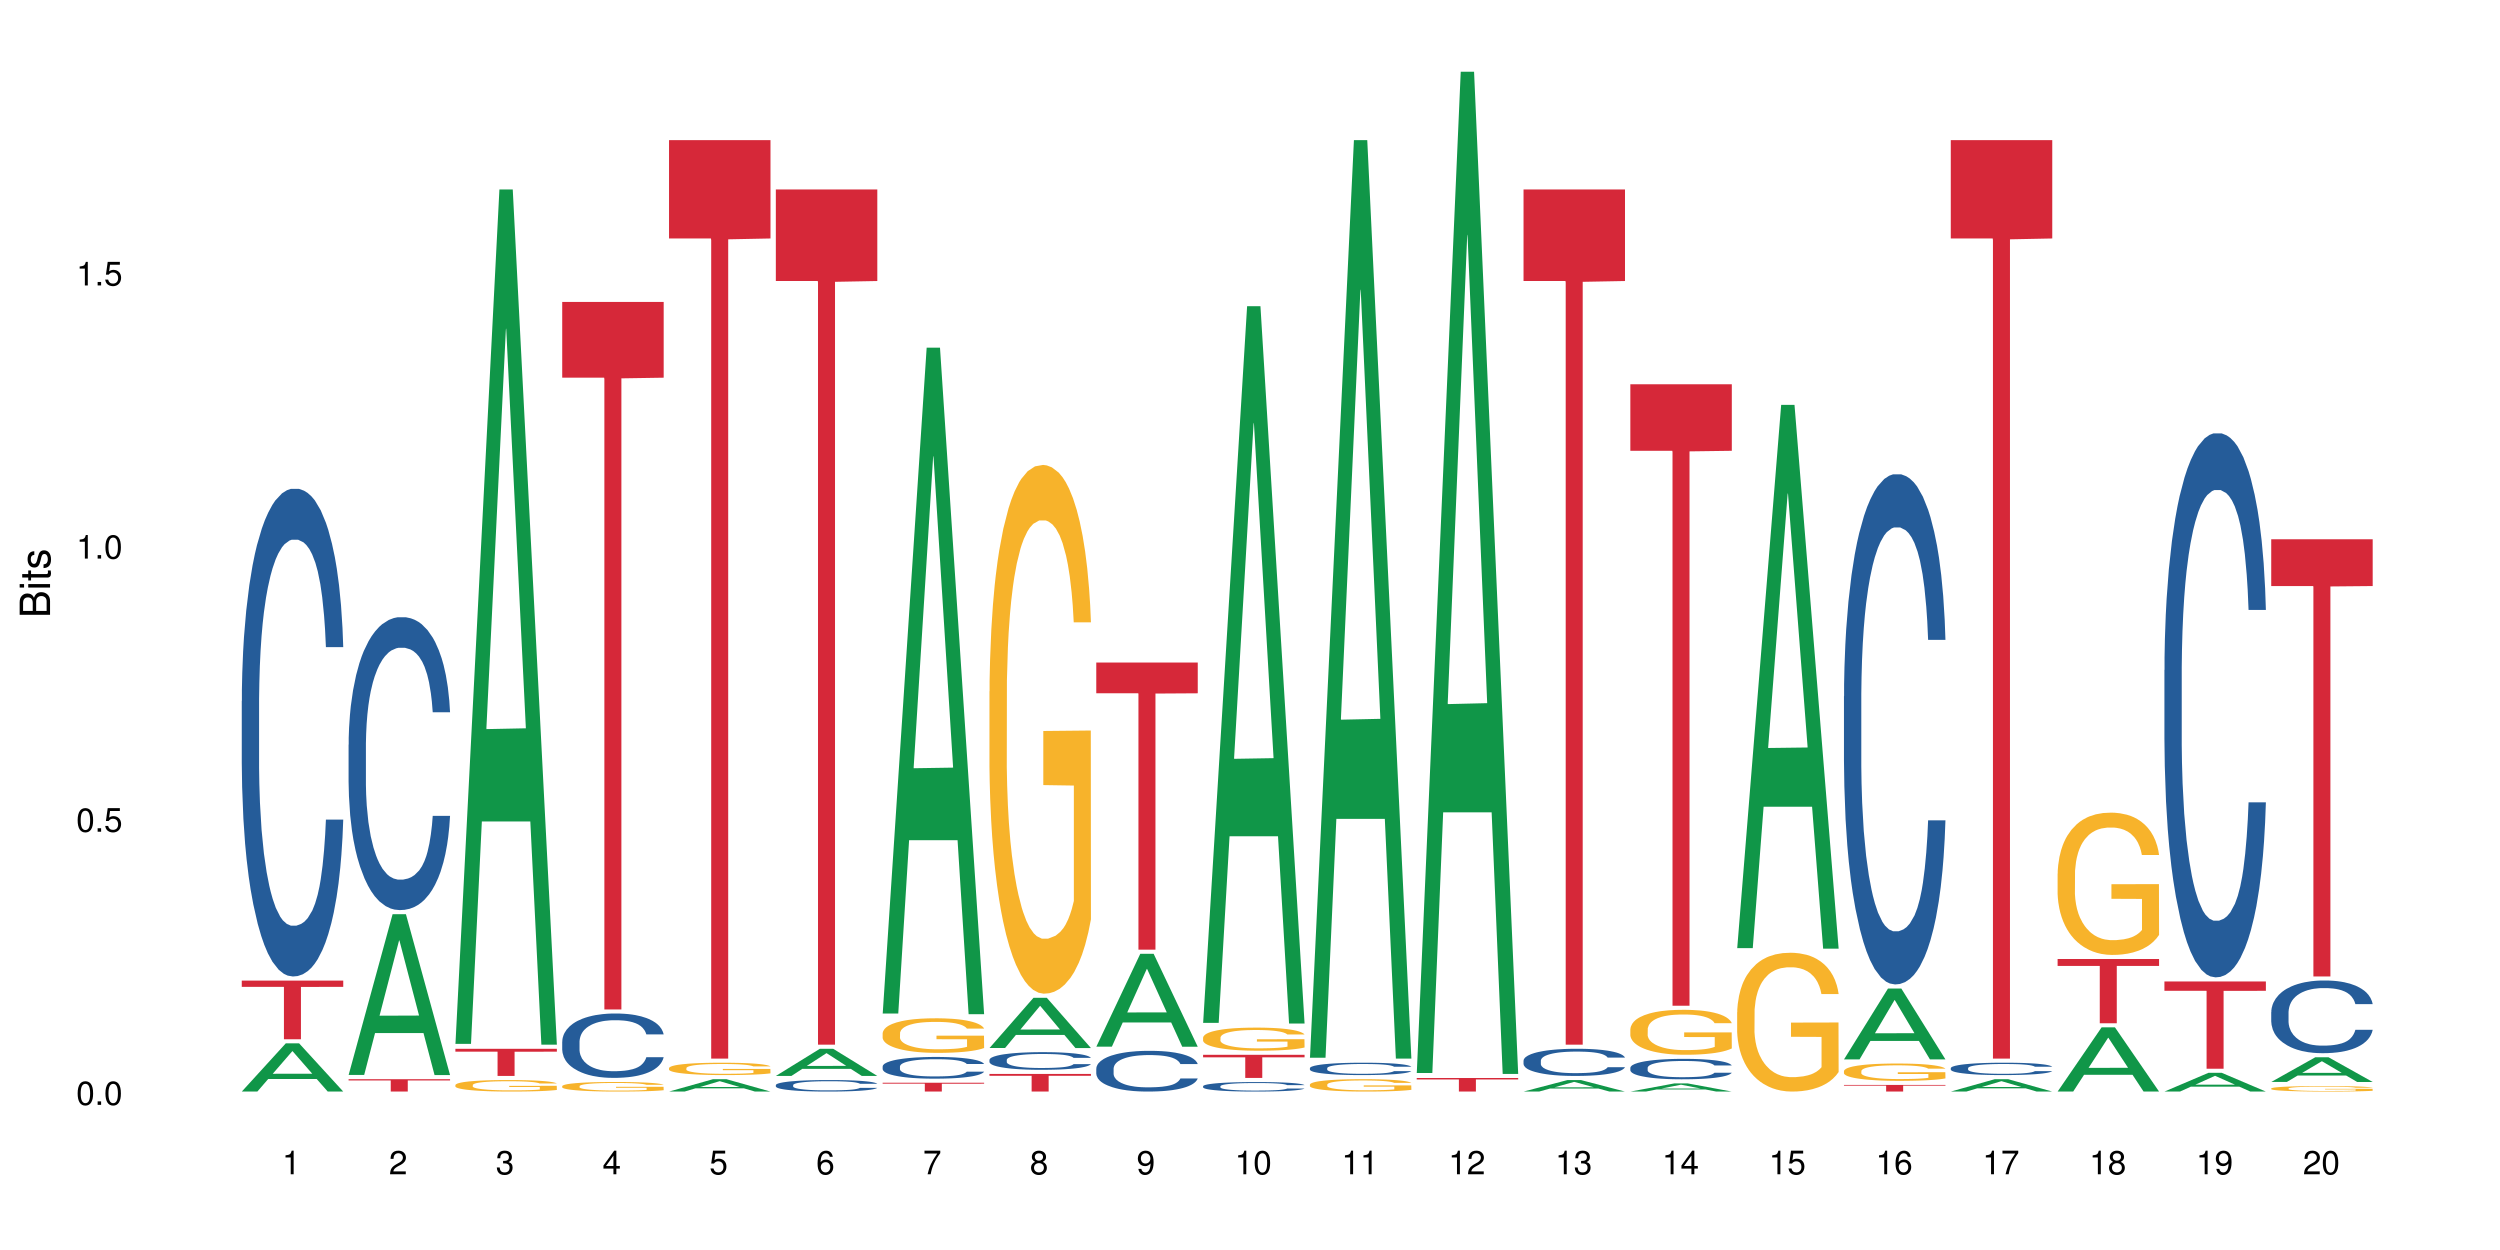<?xml version="1.0" encoding="UTF-8"?>
<svg xmlns="http://www.w3.org/2000/svg" xmlns:xlink="http://www.w3.org/1999/xlink" width="720pt" height="360pt" viewBox="0 0 720 360" version="1.1">
<defs>
<g>
<symbol overflow="visible" id="glyph0-0">
<path style="stroke:none;" d=""/>
</symbol>
<symbol overflow="visible" id="glyph0-1">
<path style="stroke:none;" d="M 2.641 -6.797 C 2 -6.797 1.422 -6.531 1.078 -6.047 C 0.641 -5.453 0.406 -4.547 0.406 -3.297 C 0.406 -1 1.188 0.219 2.641 0.219 C 4.078 0.219 4.859 -1 4.859 -3.234 C 4.859 -4.562 4.656 -5.438 4.203 -6.047 C 3.844 -6.531 3.281 -6.797 2.641 -6.797 Z M 2.641 -6.047 C 3.547 -6.047 4 -5.125 4 -3.312 C 4 -1.375 3.562 -0.484 2.625 -0.484 C 1.734 -0.484 1.281 -1.422 1.281 -3.281 C 1.281 -5.141 1.734 -6.047 2.641 -6.047 Z M 2.641 -6.047 "/>
</symbol>
<symbol overflow="visible" id="glyph0-2">
<path style="stroke:none;" d="M 1.828 -1 L 0.828 -1 L 0.828 0 L 1.828 0 Z M 1.828 -1 "/>
</symbol>
<symbol overflow="visible" id="glyph0-3">
<path style="stroke:none;" d="M 4.562 -6.797 L 1.062 -6.797 L 0.547 -3.094 L 1.328 -3.094 C 1.719 -3.562 2.047 -3.734 2.578 -3.734 C 3.484 -3.734 4.062 -3.109 4.062 -2.094 C 4.062 -1.125 3.484 -0.531 2.578 -0.531 C 1.828 -0.531 1.375 -0.906 1.188 -1.672 L 0.328 -1.672 C 0.453 -1.109 0.547 -0.844 0.75 -0.594 C 1.125 -0.078 1.828 0.219 2.594 0.219 C 3.969 0.219 4.922 -0.781 4.922 -2.219 C 4.922 -3.562 4.031 -4.484 2.719 -4.484 C 2.25 -4.484 1.859 -4.359 1.469 -4.062 L 1.734 -5.969 L 4.562 -5.969 Z M 4.562 -6.797 "/>
</symbol>
<symbol overflow="visible" id="glyph0-4">
<path style="stroke:none;" d="M 2.484 -4.844 L 2.484 0 L 3.328 0 L 3.328 -6.797 L 2.766 -6.797 C 2.469 -5.75 2.281 -5.609 0.984 -5.453 L 0.984 -4.844 Z M 2.484 -4.844 "/>
</symbol>
<symbol overflow="visible" id="glyph0-5">
<path style="stroke:none;" d="M 4.859 -0.828 L 1.281 -0.828 C 1.359 -1.391 1.672 -1.75 2.5 -2.234 L 3.469 -2.75 C 4.406 -3.266 4.906 -3.969 4.906 -4.812 C 4.906 -5.375 4.672 -5.906 4.266 -6.266 C 3.859 -6.625 3.375 -6.797 2.719 -6.797 C 1.859 -6.797 1.219 -6.5 0.844 -5.922 C 0.609 -5.562 0.5 -5.125 0.484 -4.438 L 1.328 -4.438 C 1.359 -4.906 1.406 -5.188 1.531 -5.406 C 1.75 -5.812 2.188 -6.062 2.703 -6.062 C 3.469 -6.062 4.031 -5.516 4.031 -4.781 C 4.031 -4.25 3.719 -3.797 3.125 -3.438 L 2.234 -2.938 C 0.812 -2.141 0.406 -1.5 0.328 0 L 4.859 0 Z M 4.859 -0.828 "/>
</symbol>
<symbol overflow="visible" id="glyph0-6">
<path style="stroke:none;" d="M 2.125 -3.125 L 2.578 -3.125 C 3.516 -3.125 3.984 -2.703 3.984 -1.891 C 3.984 -1.031 3.469 -0.531 2.578 -0.531 C 1.656 -0.531 1.203 -0.984 1.156 -1.969 L 0.312 -1.969 C 0.344 -1.422 0.438 -1.078 0.609 -0.766 C 0.953 -0.109 1.625 0.219 2.547 0.219 C 3.953 0.219 4.859 -0.609 4.859 -1.906 C 4.859 -2.766 4.516 -3.25 3.703 -3.516 C 4.344 -3.766 4.656 -4.25 4.656 -4.938 C 4.656 -6.109 3.875 -6.797 2.578 -6.797 C 1.203 -6.797 0.484 -6.047 0.453 -4.609 L 1.297 -4.609 C 1.312 -5.016 1.344 -5.25 1.453 -5.453 C 1.641 -5.828 2.062 -6.062 2.594 -6.062 C 3.344 -6.062 3.797 -5.625 3.797 -4.906 C 3.797 -4.422 3.609 -4.141 3.25 -3.984 C 3.016 -3.891 2.719 -3.844 2.125 -3.844 Z M 2.125 -3.125 "/>
</symbol>
<symbol overflow="visible" id="glyph0-7">
<path style="stroke:none;" d="M 3.141 -1.625 L 3.141 0 L 3.984 0 L 3.984 -1.625 L 4.984 -1.625 L 4.984 -2.391 L 3.984 -2.391 L 3.984 -6.797 L 3.359 -6.797 L 0.266 -2.516 L 0.266 -1.625 Z M 3.141 -2.391 L 1 -2.391 L 3.141 -5.359 Z M 3.141 -2.391 "/>
</symbol>
<symbol overflow="visible" id="glyph0-8">
<path style="stroke:none;" d="M 4.781 -5.031 C 4.609 -6.141 3.891 -6.797 2.844 -6.797 C 2.094 -6.797 1.422 -6.438 1.031 -5.828 C 0.609 -5.172 0.406 -4.344 0.406 -3.094 C 0.406 -1.953 0.578 -1.234 0.984 -0.625 C 1.359 -0.078 1.953 0.219 2.703 0.219 C 3.984 0.219 4.922 -0.734 4.922 -2.078 C 4.922 -3.344 4.062 -4.234 2.844 -4.234 C 2.172 -4.234 1.641 -3.969 1.281 -3.469 C 1.281 -5.125 1.828 -6.047 2.797 -6.047 C 3.391 -6.047 3.797 -5.672 3.938 -5.031 Z M 2.734 -3.484 C 3.547 -3.484 4.062 -2.922 4.062 -2 C 4.062 -1.156 3.484 -0.531 2.703 -0.531 C 1.922 -0.531 1.328 -1.188 1.328 -2.047 C 1.328 -2.891 1.906 -3.484 2.734 -3.484 Z M 2.734 -3.484 "/>
</symbol>
<symbol overflow="visible" id="glyph0-9">
<path style="stroke:none;" d="M 4.984 -6.797 L 0.438 -6.797 L 0.438 -5.969 L 4.109 -5.969 C 2.5 -3.656 1.828 -2.234 1.328 0 L 2.219 0 C 2.594 -2.172 3.453 -4.047 4.984 -6.094 Z M 4.984 -6.797 "/>
</symbol>
<symbol overflow="visible" id="glyph0-10">
<path style="stroke:none;" d="M 3.75 -3.578 C 4.453 -4 4.688 -4.344 4.688 -4.984 C 4.688 -6.047 3.844 -6.797 2.641 -6.797 C 1.438 -6.797 0.594 -6.047 0.594 -4.984 C 0.594 -4.359 0.828 -4.016 1.516 -3.578 C 0.734 -3.203 0.359 -2.641 0.359 -1.891 C 0.359 -0.641 1.297 0.219 2.641 0.219 C 3.984 0.219 4.922 -0.641 4.922 -1.875 C 4.922 -2.641 4.531 -3.203 3.75 -3.578 Z M 2.641 -6.047 C 3.359 -6.047 3.812 -5.625 3.812 -4.969 C 3.812 -4.344 3.344 -3.922 2.641 -3.922 C 1.922 -3.922 1.453 -4.344 1.453 -4.984 C 1.453 -5.625 1.922 -6.047 2.641 -6.047 Z M 2.641 -3.203 C 3.484 -3.203 4.062 -2.672 4.062 -1.875 C 4.062 -1.062 3.484 -0.531 2.625 -0.531 C 1.797 -0.531 1.219 -1.078 1.219 -1.875 C 1.219 -2.672 1.797 -3.203 2.641 -3.203 Z M 2.641 -3.203 "/>
</symbol>
<symbol overflow="visible" id="glyph0-11">
<path style="stroke:none;" d="M 0.516 -1.547 C 0.672 -0.438 1.406 0.219 2.438 0.219 C 3.188 0.219 3.859 -0.141 4.266 -0.75 C 4.688 -1.406 4.891 -2.25 4.891 -3.484 C 4.891 -4.625 4.703 -5.359 4.312 -5.953 C 3.938 -6.5 3.344 -6.797 2.594 -6.797 C 1.297 -6.797 0.359 -5.844 0.359 -4.516 C 0.359 -3.25 1.234 -2.344 2.453 -2.344 C 3.094 -2.344 3.562 -2.578 4.016 -3.109 C 4 -1.453 3.469 -0.531 2.5 -0.531 C 1.906 -0.531 1.484 -0.906 1.359 -1.547 Z M 2.578 -6.062 C 3.375 -6.062 3.969 -5.406 3.969 -4.531 C 3.969 -3.688 3.375 -3.094 2.547 -3.094 C 1.734 -3.094 1.234 -3.672 1.234 -4.578 C 1.234 -5.438 1.797 -6.062 2.578 -6.062 Z M 2.578 -6.062 "/>
</symbol>
<symbol overflow="visible" id="glyph1-0">
<path style="stroke:none;" d=""/>
</symbol>
<symbol overflow="visible" id="glyph1-1">
<path style="stroke:none;" d="M 0 -0.953 L 0 -4.891 C 0 -5.719 -0.234 -6.344 -0.734 -6.797 C -1.188 -7.234 -1.812 -7.469 -2.5 -7.469 C -3.547 -7.469 -4.188 -7 -4.625 -5.875 C -4.984 -6.672 -5.641 -7.094 -6.531 -7.094 C -7.156 -7.094 -7.734 -6.859 -8.141 -6.391 C -8.562 -5.938 -8.75 -5.344 -8.75 -4.5 L -8.75 -0.953 Z M -4.984 -2.062 L -7.766 -2.062 L -7.766 -4.219 C -7.766 -4.844 -7.688 -5.203 -7.453 -5.5 C -7.219 -5.812 -6.859 -5.969 -6.375 -5.969 C -5.906 -5.969 -5.531 -5.812 -5.297 -5.5 C -5.062 -5.203 -4.984 -4.844 -4.984 -4.219 Z M -0.984 -2.062 L -4 -2.062 L -4 -4.781 C -4 -5.328 -3.859 -5.688 -3.578 -5.953 C -3.297 -6.219 -2.922 -6.359 -2.484 -6.359 C -2.062 -6.359 -1.688 -6.219 -1.406 -5.953 C -1.109 -5.688 -0.984 -5.328 -0.984 -4.781 Z M -0.984 -2.062 "/>
</symbol>
<symbol overflow="visible" id="glyph1-2">
<path style="stroke:none;" d="M -6.281 -1.797 L -6.281 -0.797 L 0 -0.797 L 0 -1.797 Z M -8.75 -1.797 L -8.75 -0.797 L -7.484 -0.797 L -7.484 -1.797 Z M -8.75 -1.797 "/>
</symbol>
<symbol overflow="visible" id="glyph1-3">
<path style="stroke:none;" d="M -6.281 -3.047 L -6.281 -2.016 L -8.016 -2.016 L -8.016 -1.016 L -6.281 -1.016 L -6.281 -0.172 L -5.469 -0.172 L -5.469 -1.016 L -0.719 -1.016 C -0.078 -1.016 0.281 -1.453 0.281 -2.234 C 0.281 -2.469 0.25 -2.719 0.188 -3.047 L -0.641 -3.047 C -0.609 -2.922 -0.594 -2.766 -0.594 -2.562 C -0.594 -2.141 -0.719 -2.016 -1.156 -2.016 L -5.469 -2.016 L -5.469 -3.047 Z M -6.281 -3.047 "/>
</symbol>
<symbol overflow="visible" id="glyph1-4">
<path style="stroke:none;" d="M -4.531 -5.25 C -5.766 -5.25 -6.469 -4.422 -6.469 -2.969 C -6.469 -1.516 -5.719 -0.562 -4.547 -0.562 C -3.562 -0.562 -3.094 -1.062 -2.734 -2.562 L -2.516 -3.484 C -2.344 -4.188 -2.094 -4.469 -1.625 -4.469 C -1.047 -4.469 -0.641 -3.875 -0.641 -3 C -0.641 -2.453 -0.797 -2 -1.062 -1.75 C -1.25 -1.594 -1.422 -1.531 -1.875 -1.469 L -1.875 -0.406 C -0.422 -0.453 0.281 -1.266 0.281 -2.922 C 0.281 -4.5 -0.5 -5.516 -1.719 -5.516 C -2.656 -5.516 -3.172 -4.984 -3.469 -3.734 L -3.703 -2.766 C -3.891 -1.953 -4.156 -1.609 -4.594 -1.609 C -5.172 -1.609 -5.547 -2.125 -5.547 -2.938 C -5.547 -3.75 -5.203 -4.172 -4.531 -4.203 Z M -4.531 -5.25 "/>
</symbol>
</g>
</defs>
<g id="surface35810">
<rect x="0" y="0" width="720" height="360" style="fill:rgb(100%,100%,100%);fill-opacity:1;stroke:none;"/>
<path style=" stroke:none;fill-rule:nonzero;fill:rgb(6.275%,58.824%,28.235%);fill-opacity:1;" d="M 69.629 314.359 L 69.66 314.344 L 82.305 300.484 L 86.145 300.484 L 98.855 314.371 L 94.391 314.371 L 91.203 310.746 L 77.246 310.746 L 74.125 314.359 L 69.629 314.359 L 78.59 309.246 L 89.926 309.234 L 84.273 302.754 L 84.211 302.742 L 84.148 302.781 L 78.559 309.234 L 78.59 309.246 Z M 69.629 314.359 "/>
<path style=" stroke:none;fill-rule:nonzero;fill:rgb(14.51%,36.078%,60%);fill-opacity:1;" d="M 69.629 201.902 L 69.664 201.773 L 69.664 198.691 L 69.773 193.816 L 70.02 187.652 L 70.27 183.418 L 70.914 175.844 L 71.805 168.527 L 72.73 162.879 L 73.406 159.543 L 74.012 156.977 L 75.402 152.227 L 76.293 149.785 L 77.258 147.605 L 78.434 145.422 L 79.289 144.137 L 81.211 142.086 L 82.637 141.188 L 83.742 140.801 L 86.129 140.801 L 87.555 141.316 L 88.59 141.957 L 89.73 142.984 L 90.691 144.137 L 92.367 146.961 L 93.863 150.559 L 94.543 152.609 L 95.609 156.59 L 96.43 160.441 L 97 163.777 L 97.641 168.527 L 98.211 174.305 L 98.641 180.852 L 98.855 186.371 L 93.863 186.371 L 93.613 181.234 L 93.328 177.258 L 92.793 171.992 L 92.262 168.27 L 91.512 164.547 L 90.836 162.109 L 89.906 159.672 L 89.09 158.129 L 88.234 156.977 L 87.414 156.203 L 85.844 155.434 L 84.027 155.434 L 83.352 155.691 L 81.961 156.719 L 81.211 157.617 L 80.145 159.414 L 79.395 161.082 L 78.504 163.648 L 77.898 165.832 L 77.148 169.168 L 76.613 172.121 L 76.008 176.355 L 75.652 179.566 L 75.332 183.16 L 75.047 187.395 L 74.832 191.891 L 74.691 196.637 L 74.617 201.258 L 74.617 221.156 L 74.691 225.777 L 74.867 231.168 L 75.332 238.996 L 76.008 245.801 L 76.793 251.191 L 77.543 255.043 L 77.969 256.84 L 78.539 258.895 L 79.43 261.461 L 80.715 264.027 L 81.461 265.055 L 82.602 266.082 L 83.777 266.594 L 85.348 266.594 L 86.734 266.082 L 87.664 265.441 L 88.625 264.414 L 89.945 262.23 L 90.762 260.176 L 91.477 257.738 L 92.012 255.301 L 92.367 253.246 L 92.902 249.266 L 93.328 244.902 L 93.648 240.41 L 93.863 236.047 L 98.855 236.047 L 98.641 241.18 L 98.32 246.188 L 98 249.91 L 97.5 254.402 L 96.93 258.379 L 96.109 262.871 L 95.434 265.824 L 94.543 269.035 L 93.723 271.473 L 92.832 273.656 L 91.512 276.223 L 90.656 277.508 L 89.73 278.66 L 88.625 279.688 L 87.234 280.586 L 85.738 281.102 L 84.348 281.23 L 82.852 280.973 L 81.746 280.457 L 80.285 279.305 L 78.469 276.992 L 77.148 274.555 L 76.117 272.113 L 75.227 269.547 L 74.227 266.082 L 72.945 260.434 L 72.16 256.07 L 71.625 252.477 L 71.02 247.469 L 70.59 242.977 L 70.094 235.789 L 69.734 226.676 L 69.629 219.613 Z M 69.629 201.902 "/>
<path style=" stroke:none;fill-rule:nonzero;fill:rgb(83.922%,15.686%,22.353%);fill-opacity:1;" d="M 69.629 282.406 L 98.855 282.406 L 98.855 284.219 L 86.672 284.234 L 86.672 299.305 L 81.773 299.305 L 81.773 284.25 L 81.703 284.219 L 69.629 284.219 Z M 69.629 282.406 "/>
<path style=" stroke:none;fill-rule:nonzero;fill:rgb(6.275%,58.824%,28.235%);fill-opacity:1;" d="M 100.391 309.574 L 100.422 309.531 L 113.066 263.289 L 116.91 263.289 L 129.617 309.621 L 125.152 309.621 L 121.965 297.527 L 108.012 297.527 L 104.887 309.574 L 100.391 309.574 L 109.352 292.523 L 120.688 292.48 L 115.035 270.859 L 114.973 270.816 L 114.91 270.945 L 109.32 292.48 L 109.352 292.523 Z M 100.391 309.574 "/>
<path style=" stroke:none;fill-rule:nonzero;fill:rgb(14.51%,36.078%,60%);fill-opacity:1;" d="M 100.391 214.469 L 100.426 214.391 L 100.426 212.539 L 100.535 209.609 L 100.785 205.91 L 101.031 203.367 L 101.676 198.816 L 102.566 194.422 L 103.492 191.031 L 104.168 189.027 L 104.773 187.484 L 106.164 184.633 L 107.055 183.168 L 108.02 181.855 L 109.195 180.547 L 110.051 179.777 L 111.973 178.543 L 113.398 178.004 L 114.504 177.77 L 116.895 177.77 L 118.316 178.078 L 119.352 178.465 L 120.492 179.082 L 121.453 179.777 L 123.129 181.473 L 124.625 183.629 L 125.305 184.863 L 126.371 187.254 L 127.191 189.566 L 127.762 191.57 L 128.402 194.422 L 128.973 197.891 L 129.402 201.824 L 129.617 205.141 L 124.625 205.141 L 124.375 202.055 L 124.09 199.664 L 123.559 196.504 L 123.023 194.27 L 122.273 192.035 L 121.598 190.57 L 120.672 189.105 L 119.852 188.18 L 118.996 187.484 L 118.176 187.023 L 116.609 186.559 L 114.789 186.559 L 114.113 186.715 L 112.723 187.332 L 111.973 187.871 L 110.906 188.949 L 110.156 189.953 L 109.266 191.492 L 108.66 192.805 L 107.91 194.809 L 107.375 196.582 L 106.77 199.125 L 106.414 201.055 L 106.094 203.211 L 105.809 205.754 L 105.594 208.453 L 105.453 211.305 L 105.383 214.082 L 105.383 226.031 L 105.453 228.805 L 105.629 232.043 L 106.094 236.746 L 106.77 240.832 L 107.555 244.07 L 108.305 246.383 L 108.73 247.461 L 109.301 248.695 L 110.191 250.238 L 111.477 251.781 L 112.223 252.395 L 113.363 253.012 L 114.539 253.32 L 116.109 253.32 L 117.5 253.012 L 118.426 252.629 L 119.387 252.012 L 120.707 250.699 L 121.527 249.465 L 122.238 248 L 122.773 246.539 L 123.129 245.305 L 123.664 242.914 L 124.09 240.293 L 124.414 237.594 L 124.625 234.973 L 129.617 234.973 L 129.402 238.059 L 129.082 241.062 L 128.762 243.301 L 128.262 245.996 L 127.691 248.387 L 126.871 251.086 L 126.195 252.859 L 125.305 254.785 L 124.484 256.25 L 123.594 257.562 L 122.273 259.102 L 121.418 259.875 L 120.492 260.566 L 119.387 261.184 L 117.996 261.723 L 116.5 262.031 L 115.109 262.109 L 113.613 261.957 L 112.508 261.648 L 111.047 260.953 L 109.23 259.566 L 107.91 258.102 L 106.879 256.637 L 105.988 255.094 L 104.988 253.012 L 103.707 249.621 L 102.922 247 L 102.387 244.84 L 101.781 241.836 L 101.355 239.137 L 100.855 234.82 L 100.5 229.344 L 100.391 225.105 Z M 100.391 214.469 "/>
<path style=" stroke:none;fill-rule:nonzero;fill:rgb(83.922%,15.686%,22.353%);fill-opacity:1;" d="M 100.391 310.801 L 129.617 310.801 L 129.617 311.18 L 117.438 311.184 L 117.438 314.371 L 112.535 314.371 L 112.535 311.188 L 112.465 311.18 L 100.391 311.18 Z M 100.391 310.801 "/>
<path style=" stroke:none;fill-rule:nonzero;fill:rgb(6.275%,58.824%,28.235%);fill-opacity:1;" d="M 131.152 300.641 L 131.184 300.41 L 143.832 54.57 L 147.672 54.57 L 160.379 300.871 L 155.914 300.871 L 152.73 236.578 L 138.773 236.578 L 135.648 300.641 L 131.152 300.641 L 140.113 209.984 L 151.449 209.75 L 145.797 94.812 L 145.734 94.578 L 145.672 95.273 L 140.082 209.75 L 140.113 209.984 Z M 131.152 300.641 "/>
<path style=" stroke:none;fill-rule:nonzero;fill:rgb(96.863%,70.196%,16.863%);fill-opacity:1;" d="M 131.152 312.473 L 131.191 312.469 L 131.191 312.41 L 131.332 312.273 L 131.688 312.086 L 132.152 311.93 L 132.652 311.809 L 132.973 311.746 L 133.508 311.652 L 133.969 311.586 L 135.145 311.449 L 136.641 311.324 L 137.461 311.27 L 138.391 311.219 L 139.707 311.16 L 140.312 311.137 L 142.168 311.09 L 144.27 311.059 L 146.586 311.051 L 147.656 311.055 L 149.117 311.066 L 151.113 311.098 L 152.254 311.129 L 153.145 311.16 L 154.07 311.199 L 155.211 311.258 L 156.281 311.332 L 157.137 311.406 L 157.992 311.496 L 158.703 311.594 L 159.309 311.699 L 159.844 311.828 L 160.164 311.934 L 160.379 312.039 L 155.426 312.039 L 155.141 311.934 L 154.82 311.852 L 154.285 311.75 L 153.75 311.68 L 153.215 311.621 L 152.215 311.543 L 151.363 311.492 L 150.293 311.449 L 149.258 311.422 L 148.082 311.406 L 147.371 311.398 L 145.48 311.398 L 143.77 311.422 L 142.773 311.445 L 142.059 311.469 L 141.062 311.516 L 140.457 311.551 L 140.098 311.574 L 139.031 311.668 L 138.316 311.754 L 137.926 311.812 L 137.426 311.902 L 137.07 311.984 L 136.68 312.105 L 136.465 312.195 L 136.18 312.402 L 136.145 312.949 L 136.25 313.062 L 136.465 313.188 L 136.75 313.297 L 137.176 313.414 L 137.605 313.5 L 138.352 313.617 L 138.996 313.699 L 139.492 313.75 L 140.457 313.832 L 140.848 313.859 L 141.773 313.914 L 142.738 313.957 L 143.914 313.992 L 144.805 314.012 L 146.23 314.023 L 148.047 314.023 L 150.184 314.008 L 151.539 313.984 L 152.465 313.957 L 153.07 313.938 L 153.82 313.902 L 154.355 313.875 L 154.855 313.84 L 155.461 313.789 L 155.461 313.062 L 146.656 313.062 L 146.656 312.723 L 160.344 312.719 L 160.379 313.902 L 159.629 313.984 L 158.703 314.062 L 157.812 314.125 L 156.887 314.176 L 155.566 314.234 L 154.496 314.27 L 152.859 314.312 L 151.363 314.34 L 149.793 314.359 L 148.402 314.367 L 146.766 314.371 L 145.301 314.363 L 143.734 314.348 L 142.488 314.32 L 141.348 314.293 L 140.207 314.254 L 138.781 314.188 L 137.855 314.137 L 136.891 314.074 L 135.93 313.996 L 135.074 313.914 L 134.504 313.852 L 133.934 313.781 L 133.328 313.688 L 132.758 313.586 L 132.328 313.492 L 131.938 313.387 L 131.652 313.285 L 131.367 313.148 L 131.227 313.039 L 131.152 312.945 Z M 131.152 312.473 "/>
<path style=" stroke:none;fill-rule:nonzero;fill:rgb(83.922%,15.686%,22.353%);fill-opacity:1;" d="M 131.152 302.051 L 160.379 302.051 L 160.379 302.887 L 148.199 302.895 L 148.199 309.871 L 143.297 309.871 L 143.297 302.902 L 143.227 302.887 L 131.152 302.887 Z M 131.152 302.051 "/>
<path style=" stroke:none;fill-rule:nonzero;fill:rgb(14.51%,36.078%,60%);fill-opacity:1;" d="M 161.918 299.965 L 161.953 299.945 L 161.953 299.539 L 162.059 298.898 L 162.309 298.086 L 162.559 297.527 L 163.199 296.527 L 164.09 295.562 L 165.016 294.816 L 165.695 294.375 L 166.301 294.035 L 167.691 293.41 L 168.582 293.09 L 169.543 292.801 L 170.719 292.512 L 171.574 292.344 L 173.5 292.074 L 174.926 291.953 L 176.031 291.902 L 178.418 291.902 L 179.844 291.973 L 180.875 292.055 L 182.016 292.191 L 182.98 292.344 L 184.652 292.715 L 186.152 293.191 L 186.828 293.461 L 187.898 293.984 L 188.719 294.496 L 189.289 294.934 L 189.93 295.562 L 190.5 296.324 L 190.926 297.188 L 191.141 297.914 L 186.152 297.914 L 185.902 297.238 L 185.617 296.711 L 185.082 296.02 L 184.547 295.527 L 183.797 295.035 L 183.121 294.715 L 182.195 294.395 L 181.375 294.191 L 180.52 294.035 L 179.699 293.934 L 178.133 293.832 L 176.316 293.832 L 175.637 293.867 L 174.246 294.004 L 173.5 294.121 L 172.43 294.359 L 171.68 294.578 L 170.789 294.918 L 170.184 295.207 L 169.438 295.645 L 168.902 296.035 L 168.297 296.594 L 167.938 297.016 L 167.617 297.492 L 167.332 298.051 L 167.121 298.645 L 166.977 299.27 L 166.906 299.879 L 166.906 302.504 L 166.977 303.113 L 167.156 303.824 L 167.617 304.859 L 168.297 305.754 L 169.078 306.469 L 169.828 306.977 L 170.254 307.211 L 170.824 307.484 L 171.719 307.82 L 173 308.16 L 173.75 308.297 L 174.891 308.43 L 176.066 308.5 L 177.633 308.5 L 179.023 308.43 L 179.949 308.348 L 180.91 308.211 L 182.23 307.922 L 183.051 307.652 L 183.762 307.332 L 184.297 307.008 L 184.652 306.738 L 185.188 306.211 L 185.617 305.637 L 185.938 305.043 L 186.152 304.469 L 191.141 304.469 L 190.926 305.145 L 190.605 305.805 L 190.285 306.297 L 189.785 306.891 L 189.215 307.414 L 188.395 308.008 L 187.719 308.398 L 186.828 308.82 L 186.008 309.141 L 185.117 309.43 L 183.797 309.77 L 182.945 309.938 L 182.016 310.09 L 180.91 310.227 L 179.523 310.344 L 178.023 310.414 L 176.637 310.43 L 175.137 310.395 L 174.035 310.328 L 172.574 310.176 L 170.754 309.871 L 169.438 309.551 L 168.402 309.227 L 167.512 308.887 L 166.516 308.43 L 165.23 307.688 L 164.445 307.109 L 163.91 306.637 L 163.305 305.977 L 162.879 305.383 L 162.379 304.434 L 162.023 303.23 L 161.918 302.301 Z M 161.918 299.965 "/>
<path style=" stroke:none;fill-rule:nonzero;fill:rgb(96.863%,70.196%,16.863%);fill-opacity:1;" d="M 161.918 312.793 L 161.953 312.789 L 161.953 312.738 L 162.094 312.625 L 162.449 312.469 L 162.914 312.34 L 163.414 312.238 L 163.734 312.188 L 164.27 312.109 L 164.73 312.055 L 165.906 311.941 L 167.406 311.836 L 168.223 311.789 L 169.152 311.746 L 170.469 311.699 L 171.074 311.684 L 172.93 311.641 L 175.031 311.617 L 177.348 311.609 L 178.418 311.613 L 179.879 311.621 L 181.875 311.648 L 183.016 311.676 L 183.906 311.699 L 184.832 311.734 L 185.973 311.781 L 187.043 311.844 L 187.898 311.902 L 188.754 311.98 L 189.465 312.059 L 190.07 312.148 L 190.605 312.254 L 190.926 312.344 L 191.141 312.43 L 186.188 312.43 L 185.902 312.344 L 185.582 312.273 L 185.047 312.191 L 184.512 312.133 L 183.977 312.082 L 182.98 312.02 L 182.125 311.977 L 181.055 311.941 L 180.02 311.918 L 178.844 311.902 L 178.133 311.898 L 176.242 311.898 L 174.531 311.918 L 173.535 311.938 L 172.82 311.957 L 171.824 311.996 L 171.219 312.023 L 170.863 312.047 L 169.793 312.125 L 169.078 312.195 L 168.688 312.242 L 168.188 312.316 L 167.832 312.387 L 167.441 312.488 L 167.227 312.562 L 166.941 312.734 L 166.906 313.188 L 167.012 313.285 L 167.227 313.387 L 167.512 313.477 L 167.938 313.574 L 168.367 313.648 L 169.117 313.746 L 169.758 313.812 L 170.254 313.855 L 171.219 313.922 L 171.609 313.945 L 172.535 313.988 L 173.5 314.023 L 174.676 314.055 L 175.566 314.07 L 176.992 314.082 L 178.809 314.082 L 180.949 314.066 L 182.301 314.047 L 183.227 314.027 L 183.836 314.012 L 184.582 313.98 L 185.117 313.957 L 185.617 313.93 L 186.223 313.887 L 186.223 313.285 L 177.418 313.281 L 177.418 313 L 191.105 312.996 L 191.141 313.98 L 190.391 314.051 L 189.465 314.117 L 188.574 314.168 L 187.648 314.211 L 186.328 314.258 L 185.262 314.289 L 183.621 314.324 L 182.125 314.344 L 180.555 314.359 L 179.164 314.367 L 177.527 314.371 L 176.066 314.367 L 174.496 314.352 L 173.25 314.332 L 172.109 314.305 L 170.969 314.273 L 169.543 314.219 L 168.617 314.176 L 167.652 314.125 L 166.691 314.059 L 165.836 313.992 L 165.266 313.938 L 164.695 313.879 L 164.09 313.805 L 163.52 313.719 L 163.094 313.641 L 162.699 313.551 L 162.414 313.469 L 162.129 313.355 L 161.988 313.262 L 161.918 313.184 Z M 161.918 312.793 "/>
<path style=" stroke:none;fill-rule:nonzero;fill:rgb(83.922%,15.686%,22.353%);fill-opacity:1;" d="M 161.918 86.965 L 191.141 86.965 L 191.141 108.773 L 178.961 108.965 L 178.961 290.723 L 174.059 290.723 L 174.059 109.156 L 173.988 108.773 L 161.918 108.773 Z M 161.918 86.965 "/>
<path style=" stroke:none;fill-rule:nonzero;fill:rgb(6.275%,58.824%,28.235%);fill-opacity:1;" d="M 192.68 314.367 L 192.711 314.363 L 205.355 310.805 L 209.195 310.805 L 221.902 314.371 L 217.438 314.371 L 214.254 313.441 L 200.297 313.441 L 197.176 314.367 L 192.68 314.367 L 201.641 313.055 L 212.973 313.051 L 207.32 311.387 L 207.258 311.383 L 207.195 311.395 L 201.609 313.051 L 201.641 313.055 Z M 192.68 314.367 "/>
<path style=" stroke:none;fill-rule:nonzero;fill:rgb(96.863%,70.196%,16.863%);fill-opacity:1;" d="M 192.68 307.59 L 192.715 307.586 L 192.715 307.52 L 192.855 307.375 L 193.215 307.172 L 193.676 307.004 L 194.176 306.875 L 194.496 306.805 L 195.031 306.707 L 195.492 306.637 L 196.672 306.492 L 198.168 306.355 L 198.988 306.297 L 199.914 306.238 L 201.23 306.18 L 201.836 306.156 L 203.691 306.102 L 205.793 306.07 L 208.109 306.062 L 209.18 306.062 L 210.641 306.078 L 212.637 306.113 L 213.777 306.145 L 214.668 306.18 L 215.594 306.219 L 216.734 306.285 L 217.805 306.363 L 218.66 306.441 L 219.516 306.539 L 220.227 306.645 L 220.832 306.758 L 221.367 306.895 L 221.688 307.008 L 221.902 307.121 L 216.949 307.121 L 216.664 307.008 L 216.344 306.922 L 215.809 306.812 L 215.273 306.734 L 214.738 306.672 L 213.742 306.59 L 212.887 306.535 L 211.816 306.492 L 210.785 306.461 L 209.605 306.441 L 208.895 306.434 L 207.004 306.434 L 205.293 306.457 L 204.297 306.484 L 203.586 306.512 L 202.586 306.559 L 201.98 306.598 L 201.625 306.625 L 200.555 306.727 L 199.844 306.816 L 199.449 306.879 L 198.949 306.977 L 198.594 307.062 L 198.203 307.195 L 197.988 307.293 L 197.703 307.512 L 197.668 308.098 L 197.773 308.223 L 197.988 308.355 L 198.273 308.473 L 198.703 308.598 L 199.129 308.691 L 199.879 308.82 L 200.52 308.902 L 201.02 308.957 L 201.98 309.047 L 202.371 309.074 L 203.301 309.133 L 204.262 309.18 L 205.438 309.219 L 206.328 309.238 L 207.754 309.254 L 209.57 309.254 L 211.711 309.234 L 213.062 309.211 L 213.992 309.184 L 214.598 309.16 L 215.344 309.125 L 215.879 309.094 L 216.379 309.055 L 216.984 309 L 216.984 308.223 L 208.18 308.219 L 208.18 307.855 L 221.867 307.852 L 221.902 309.125 L 221.152 309.211 L 220.227 309.297 L 219.336 309.363 L 218.41 309.418 L 217.09 309.48 L 216.023 309.52 L 214.383 309.562 L 212.887 309.594 L 211.316 309.613 L 209.93 309.621 L 208.289 309.625 L 206.828 309.621 L 205.258 309.602 L 204.012 309.574 L 202.871 309.543 L 201.73 309.5 L 200.305 309.43 L 199.379 309.375 L 198.418 309.309 L 197.453 309.227 L 196.598 309.137 L 196.027 309.07 L 195.457 308.992 L 194.852 308.895 L 194.281 308.781 L 193.855 308.684 L 193.461 308.566 L 193.176 308.461 L 192.891 308.312 L 192.75 308.195 L 192.68 308.098 Z M 192.68 307.59 "/>
<path style=" stroke:none;fill-rule:nonzero;fill:rgb(83.922%,15.686%,22.353%);fill-opacity:1;" d="M 192.68 40.363 L 221.902 40.363 L 221.902 68.68 L 209.723 68.926 L 209.723 304.883 L 204.824 304.883 L 204.824 69.176 L 204.75 68.68 L 192.68 68.68 Z M 192.68 40.363 "/>
<path style=" stroke:none;fill-rule:nonzero;fill:rgb(6.275%,58.824%,28.235%);fill-opacity:1;" d="M 223.441 309.863 L 223.473 309.855 L 236.117 302.051 L 239.957 302.051 L 252.664 309.871 L 248.199 309.871 L 245.016 307.828 L 231.059 307.828 L 227.938 309.863 L 223.441 309.863 L 232.402 306.984 L 243.734 306.977 L 238.086 303.328 L 238.023 303.32 L 237.961 303.344 L 232.371 306.977 L 232.402 306.984 Z M 223.441 309.863 "/>
<path style=" stroke:none;fill-rule:nonzero;fill:rgb(14.51%,36.078%,60%);fill-opacity:1;" d="M 223.441 312.496 L 223.477 312.492 L 223.477 312.418 L 223.582 312.305 L 223.832 312.16 L 224.082 312.059 L 224.723 311.879 L 225.613 311.707 L 226.543 311.574 L 227.219 311.492 L 227.824 311.434 L 229.215 311.32 L 230.105 311.262 L 231.066 311.211 L 232.242 311.16 L 233.098 311.129 L 235.023 311.082 L 236.449 311.059 L 237.555 311.051 L 239.941 311.051 L 241.367 311.062 L 242.402 311.078 L 243.543 311.102 L 244.504 311.129 L 246.18 311.195 L 247.676 311.281 L 248.352 311.328 L 249.422 311.422 L 250.242 311.516 L 250.812 311.594 L 251.453 311.707 L 252.023 311.844 L 252.449 311.996 L 252.664 312.129 L 247.676 312.129 L 247.426 312.008 L 247.141 311.914 L 246.605 311.789 L 246.07 311.699 L 245.324 311.613 L 244.645 311.555 L 243.719 311.496 L 242.898 311.461 L 242.043 311.434 L 241.227 311.414 L 239.656 311.398 L 237.84 311.398 L 237.16 311.402 L 235.773 311.426 L 235.023 311.449 L 233.953 311.492 L 233.207 311.531 L 232.316 311.59 L 231.711 311.641 L 230.961 311.723 L 230.426 311.793 L 229.82 311.891 L 229.465 311.969 L 229.145 312.051 L 228.859 312.152 L 228.645 312.258 L 228.5 312.371 L 228.43 312.48 L 228.43 312.949 L 228.5 313.059 L 228.68 313.188 L 229.145 313.371 L 229.82 313.531 L 230.605 313.66 L 231.352 313.75 L 231.781 313.793 L 232.352 313.844 L 233.242 313.902 L 234.523 313.965 L 235.273 313.988 L 236.414 314.012 L 237.59 314.023 L 239.156 314.023 L 240.547 314.012 L 241.473 313.996 L 242.438 313.973 L 243.754 313.922 L 244.574 313.871 L 245.289 313.816 L 245.82 313.758 L 246.18 313.711 L 246.715 313.613 L 247.141 313.512 L 247.461 313.406 L 247.676 313.301 L 252.664 313.301 L 252.449 313.422 L 252.129 313.543 L 251.809 313.629 L 251.312 313.738 L 250.742 313.832 L 249.922 313.938 L 249.242 314.008 L 248.352 314.082 L 247.531 314.141 L 246.641 314.191 L 245.324 314.254 L 244.469 314.281 L 243.543 314.309 L 242.438 314.336 L 241.047 314.355 L 239.551 314.367 L 238.16 314.371 L 236.664 314.363 L 235.559 314.352 L 234.098 314.324 L 232.281 314.27 L 230.961 314.211 L 229.926 314.156 L 229.035 314.094 L 228.039 314.012 L 226.754 313.879 L 225.973 313.777 L 225.438 313.691 L 224.832 313.574 L 224.402 313.465 L 223.902 313.297 L 223.547 313.082 L 223.441 312.914 Z M 223.441 312.496 "/>
<path style=" stroke:none;fill-rule:nonzero;fill:rgb(83.922%,15.686%,22.353%);fill-opacity:1;" d="M 223.441 54.57 L 252.664 54.57 L 252.664 80.934 L 240.484 81.164 L 240.484 300.871 L 235.586 300.871 L 235.586 81.398 L 235.516 80.934 L 223.441 80.934 Z M 223.441 54.57 "/>
<path style=" stroke:none;fill-rule:nonzero;fill:rgb(6.275%,58.824%,28.235%);fill-opacity:1;" d="M 254.203 291.906 L 254.234 291.727 L 266.879 100.133 L 270.719 100.133 L 283.426 292.086 L 278.961 292.086 L 275.777 241.98 L 261.82 241.98 L 258.699 291.906 L 254.203 291.906 L 263.164 221.254 L 274.496 221.074 L 268.848 131.492 L 268.785 131.312 L 268.723 131.855 L 263.133 221.074 L 263.164 221.254 Z M 254.203 291.906 "/>
<path style=" stroke:none;fill-rule:nonzero;fill:rgb(14.51%,36.078%,60%);fill-opacity:1;" d="M 254.203 307.125 L 254.238 307.121 L 254.238 306.984 L 254.344 306.766 L 254.594 306.492 L 254.844 306.305 L 255.484 305.969 L 256.379 305.641 L 257.305 305.391 L 257.98 305.242 L 258.586 305.129 L 259.977 304.918 L 260.867 304.809 L 261.828 304.711 L 263.008 304.613 L 263.859 304.555 L 265.785 304.465 L 267.211 304.426 L 268.316 304.406 L 270.703 304.406 L 272.129 304.43 L 273.164 304.461 L 274.305 304.504 L 275.266 304.555 L 276.941 304.684 L 278.438 304.844 L 279.113 304.934 L 280.184 305.109 L 281.004 305.281 L 281.574 305.43 L 282.215 305.641 L 282.785 305.898 L 283.215 306.191 L 283.426 306.438 L 278.438 306.438 L 278.188 306.207 L 277.902 306.031 L 277.367 305.797 L 276.836 305.629 L 276.086 305.465 L 275.41 305.355 L 274.48 305.246 L 273.66 305.18 L 272.809 305.129 L 271.988 305.094 L 270.418 305.059 L 268.602 305.059 L 267.926 305.07 L 266.535 305.117 L 265.785 305.156 L 264.715 305.234 L 263.969 305.309 L 263.078 305.426 L 262.473 305.523 L 261.723 305.672 L 261.188 305.801 L 260.582 305.988 L 260.227 306.133 L 259.906 306.293 L 259.621 306.48 L 259.406 306.68 L 259.266 306.891 L 259.191 307.098 L 259.191 307.984 L 259.266 308.188 L 259.441 308.43 L 259.906 308.777 L 260.582 309.082 L 261.367 309.32 L 262.113 309.492 L 262.543 309.57 L 263.113 309.664 L 264.004 309.777 L 265.285 309.891 L 266.035 309.938 L 267.176 309.984 L 268.352 310.004 L 269.922 310.004 L 271.309 309.984 L 272.238 309.953 L 273.199 309.91 L 274.516 309.812 L 275.336 309.719 L 276.051 309.609 L 276.586 309.504 L 276.941 309.41 L 277.477 309.234 L 277.902 309.039 L 278.223 308.84 L 278.438 308.645 L 283.426 308.645 L 283.215 308.875 L 282.895 309.098 L 282.57 309.262 L 282.074 309.461 L 281.504 309.641 L 280.684 309.84 L 280.008 309.973 L 279.113 310.113 L 278.297 310.223 L 277.402 310.32 L 276.086 310.434 L 275.23 310.492 L 274.305 310.543 L 273.199 310.59 L 271.809 310.629 L 270.312 310.652 L 268.922 310.656 L 267.426 310.645 L 266.32 310.621 L 264.859 310.57 L 263.043 310.469 L 261.723 310.359 L 260.688 310.25 L 259.797 310.137 L 258.801 309.984 L 257.516 309.73 L 256.734 309.535 L 256.199 309.379 L 255.594 309.156 L 255.164 308.953 L 254.668 308.633 L 254.309 308.23 L 254.203 307.914 Z M 254.203 307.125 "/>
<path style=" stroke:none;fill-rule:nonzero;fill:rgb(96.863%,70.196%,16.863%);fill-opacity:1;" d="M 254.203 297.531 L 254.238 297.523 L 254.238 297.34 L 254.383 296.934 L 254.738 296.367 L 255.199 295.902 L 255.699 295.539 L 256.02 295.348 L 256.555 295.078 L 257.02 294.875 L 258.195 294.465 L 259.691 294.086 L 260.512 293.922 L 261.438 293.766 L 262.758 293.594 L 263.363 293.531 L 265.215 293.383 L 267.316 293.293 L 269.637 293.266 L 270.703 293.273 L 272.164 293.312 L 274.16 293.41 L 275.301 293.504 L 276.191 293.594 L 277.117 293.711 L 278.258 293.895 L 279.328 294.113 L 280.184 294.332 L 281.039 294.602 L 281.754 294.895 L 282.359 295.211 L 282.895 295.594 L 283.215 295.914 L 283.426 296.23 L 278.473 296.23 L 278.188 295.914 L 277.867 295.668 L 277.332 295.367 L 276.797 295.148 L 276.266 294.977 L 275.266 294.738 L 274.41 294.594 L 273.34 294.465 L 272.309 294.383 L 271.133 294.332 L 270.418 294.312 L 268.531 294.312 L 266.82 294.375 L 265.82 294.449 L 265.109 294.52 L 264.109 294.656 L 263.504 294.766 L 263.148 294.84 L 262.078 295.121 L 261.367 295.375 L 260.973 295.551 L 260.477 295.824 L 260.121 296.066 L 259.727 296.434 L 259.512 296.703 L 259.227 297.324 L 259.191 298.961 L 259.301 299.309 L 259.512 299.68 L 259.797 300.008 L 260.227 300.352 L 260.652 300.617 L 261.402 300.973 L 262.043 301.207 L 262.543 301.363 L 263.504 301.609 L 263.898 301.691 L 264.824 301.855 L 265.785 301.98 L 266.961 302.09 L 267.852 302.145 L 269.277 302.191 L 271.098 302.191 L 273.234 302.137 L 274.59 302.062 L 275.516 301.992 L 276.121 301.926 L 276.871 301.828 L 277.402 301.734 L 277.902 301.637 L 278.508 301.48 L 278.508 299.309 L 269.707 299.297 L 269.707 298.277 L 283.391 298.27 L 283.426 301.828 L 282.68 302.074 L 281.754 302.309 L 280.859 302.492 L 279.934 302.645 L 278.617 302.82 L 277.547 302.93 L 275.906 303.055 L 274.41 303.137 L 272.844 303.191 L 271.453 303.219 L 269.812 303.227 L 268.352 303.211 L 266.785 303.156 L 265.535 303.082 L 264.395 302.992 L 263.254 302.875 L 261.828 302.684 L 260.902 302.527 L 259.941 302.336 L 258.98 302.109 L 258.125 301.863 L 257.555 301.672 L 256.984 301.453 L 256.379 301.18 L 255.809 300.871 L 255.379 300.59 L 254.988 300.27 L 254.703 299.973 L 254.418 299.562 L 254.273 299.234 L 254.203 298.953 Z M 254.203 297.531 "/>
<path style=" stroke:none;fill-rule:nonzero;fill:rgb(83.922%,15.686%,22.353%);fill-opacity:1;" d="M 254.203 311.836 L 283.426 311.836 L 283.426 312.105 L 271.246 312.109 L 271.246 314.371 L 266.348 314.371 L 266.348 312.113 L 266.277 312.105 L 254.203 312.105 Z M 254.203 311.836 "/>
<path style=" stroke:none;fill-rule:nonzero;fill:rgb(6.275%,58.824%,28.235%);fill-opacity:1;" d="M 284.965 301.828 L 284.996 301.816 L 297.641 287.363 L 301.48 287.363 L 314.191 301.844 L 309.727 301.844 L 306.539 298.062 L 292.582 298.062 L 289.461 301.828 L 284.965 301.828 L 293.926 296.5 L 305.262 296.484 L 299.609 289.727 L 299.547 289.715 L 299.484 289.754 L 293.895 296.484 L 293.926 296.5 Z M 284.965 301.828 "/>
<path style=" stroke:none;fill-rule:nonzero;fill:rgb(14.51%,36.078%,60%);fill-opacity:1;" d="M 284.965 305.234 L 285 305.23 L 285 305.117 L 285.109 304.941 L 285.355 304.719 L 285.605 304.566 L 286.25 304.293 L 287.141 304.027 L 288.066 303.82 L 288.742 303.699 L 289.348 303.609 L 290.738 303.438 L 291.629 303.348 L 292.594 303.27 L 293.77 303.191 L 294.625 303.145 L 296.547 303.07 L 297.973 303.035 L 299.078 303.023 L 301.465 303.023 L 302.891 303.039 L 303.926 303.062 L 305.066 303.102 L 306.027 303.145 L 307.703 303.246 L 309.199 303.375 L 309.879 303.449 L 310.945 303.594 L 311.766 303.734 L 312.336 303.855 L 312.977 304.027 L 313.547 304.234 L 313.977 304.473 L 314.191 304.672 L 309.199 304.672 L 308.949 304.488 L 308.664 304.344 L 308.133 304.152 L 307.598 304.016 L 306.848 303.883 L 306.172 303.793 L 305.242 303.707 L 304.426 303.648 L 303.57 303.609 L 302.75 303.582 L 301.18 303.551 L 299.363 303.551 L 298.688 303.562 L 297.297 303.598 L 296.547 303.633 L 295.48 303.695 L 294.73 303.758 L 293.84 303.852 L 293.234 303.93 L 292.484 304.051 L 291.949 304.156 L 291.344 304.309 L 290.988 304.426 L 290.668 304.555 L 290.383 304.711 L 290.168 304.871 L 290.027 305.043 L 289.953 305.211 L 289.953 305.934 L 290.027 306.098 L 290.203 306.293 L 290.668 306.578 L 291.344 306.824 L 292.129 307.02 L 292.879 307.16 L 293.305 307.223 L 293.875 307.297 L 294.766 307.391 L 296.051 307.484 L 296.797 307.52 L 297.938 307.559 L 299.113 307.578 L 300.684 307.578 L 302.07 307.559 L 303 307.535 L 303.961 307.496 L 305.281 307.418 L 306.098 307.344 L 306.812 307.258 L 307.348 307.168 L 307.703 307.094 L 308.238 306.949 L 308.664 306.793 L 308.984 306.629 L 309.199 306.473 L 314.191 306.473 L 313.977 306.656 L 313.656 306.84 L 313.336 306.973 L 312.836 307.137 L 312.266 307.281 L 311.445 307.441 L 310.77 307.551 L 309.879 307.664 L 309.059 307.754 L 308.168 307.832 L 306.848 307.926 L 305.992 307.973 L 305.066 308.016 L 303.961 308.051 L 302.57 308.082 L 301.074 308.102 L 299.684 308.105 L 298.188 308.098 L 297.082 308.078 L 295.621 308.035 L 293.805 307.953 L 292.484 307.863 L 291.453 307.777 L 290.562 307.684 L 289.562 307.559 L 288.281 307.355 L 287.496 307.195 L 286.961 307.066 L 286.355 306.883 L 285.926 306.723 L 285.43 306.461 L 285.074 306.133 L 284.965 305.875 Z M 284.965 305.234 "/>
<path style=" stroke:none;fill-rule:nonzero;fill:rgb(96.863%,70.196%,16.863%);fill-opacity:1;" d="M 284.965 199.121 L 285 198.984 L 285 196.203 L 285.145 189.945 L 285.5 181.32 L 285.965 174.227 L 286.461 168.664 L 286.781 165.746 L 287.316 161.574 L 287.781 158.512 L 288.957 152.254 L 290.453 146.414 L 291.273 143.91 L 292.199 141.547 L 293.52 138.902 L 294.125 137.93 L 295.977 135.703 L 298.082 134.312 L 300.398 133.898 L 301.465 134.035 L 302.926 134.594 L 304.922 136.121 L 306.062 137.512 L 306.953 138.902 L 307.883 140.711 L 309.023 143.492 L 310.09 146.832 L 310.945 150.168 L 311.801 154.34 L 312.516 158.793 L 313.121 163.66 L 313.656 169.5 L 313.977 174.367 L 314.191 179.234 L 309.234 179.234 L 308.949 174.367 L 308.629 170.613 L 308.094 166.023 L 307.562 162.684 L 307.027 160.043 L 306.027 156.426 L 305.172 154.203 L 304.105 152.254 L 303.07 151.004 L 301.895 150.168 L 301.18 149.891 L 299.293 149.891 L 297.582 150.863 L 296.582 151.977 L 295.871 153.09 L 294.875 155.176 L 294.266 156.844 L 293.91 157.957 L 292.84 162.27 L 292.129 166.16 L 291.738 168.805 L 291.238 172.977 L 290.883 176.73 L 290.488 182.293 L 290.277 186.469 L 289.992 195.926 L 289.953 220.957 L 290.062 226.242 L 290.277 231.945 L 290.562 236.949 L 290.988 242.234 L 291.418 246.27 L 292.164 251.691 L 292.805 255.309 L 293.305 257.672 L 294.266 261.43 L 294.66 262.68 L 295.586 265.184 L 296.547 267.129 L 297.723 268.797 L 298.613 269.633 L 300.039 270.328 L 301.859 270.328 L 303.996 269.496 L 305.352 268.383 L 306.277 267.27 L 306.883 266.297 L 307.633 264.766 L 308.168 263.375 L 308.664 261.844 L 309.27 259.48 L 309.27 226.242 L 300.469 226.102 L 300.469 210.527 L 314.152 210.387 L 314.191 264.766 L 313.441 268.52 L 312.516 272.137 L 311.625 274.918 L 310.695 277.281 L 309.379 279.926 L 308.309 281.594 L 306.668 283.539 L 305.172 284.793 L 303.605 285.625 L 302.215 286.043 L 300.574 286.184 L 299.113 285.906 L 297.547 285.07 L 296.297 283.957 L 295.156 282.566 L 294.02 280.758 L 292.594 277.84 L 291.664 275.473 L 290.703 272.555 L 289.742 269.078 L 288.887 265.32 L 288.316 262.402 L 287.746 259.062 L 287.141 254.891 L 286.57 250.164 L 286.141 245.852 L 285.75 240.984 L 285.465 236.395 L 285.18 230.137 L 285.035 225.129 L 284.965 220.816 Z M 284.965 199.121 "/>
<path style=" stroke:none;fill-rule:nonzero;fill:rgb(83.922%,15.686%,22.353%);fill-opacity:1;" d="M 284.965 309.285 L 314.191 309.285 L 314.191 309.832 L 302.012 309.836 L 302.012 314.371 L 297.109 314.371 L 297.109 309.84 L 297.039 309.832 L 284.965 309.832 Z M 284.965 309.285 "/>
<path style=" stroke:none;fill-rule:nonzero;fill:rgb(6.275%,58.824%,28.235%);fill-opacity:1;" d="M 315.727 301.441 L 315.758 301.418 L 328.402 274.691 L 332.246 274.691 L 344.953 301.469 L 340.488 301.469 L 337.301 294.477 L 323.348 294.477 L 320.223 301.441 L 315.727 301.441 L 324.688 291.586 L 336.023 291.562 L 330.371 279.066 L 330.309 279.039 L 330.246 279.113 L 324.656 291.562 L 324.688 291.586 Z M 315.727 301.441 "/>
<path style=" stroke:none;fill-rule:nonzero;fill:rgb(14.51%,36.078%,60%);fill-opacity:1;" d="M 315.727 307.746 L 315.762 307.738 L 315.762 307.48 L 315.871 307.074 L 316.121 306.559 L 316.371 306.203 L 317.012 305.574 L 317.902 304.961 L 318.828 304.488 L 319.504 304.211 L 320.109 303.996 L 321.5 303.602 L 322.391 303.398 L 323.355 303.215 L 324.531 303.031 L 325.387 302.926 L 327.309 302.754 L 328.734 302.68 L 329.84 302.648 L 332.23 302.648 L 333.652 302.691 L 334.688 302.742 L 335.828 302.828 L 336.789 302.926 L 338.465 303.16 L 339.961 303.461 L 340.641 303.633 L 341.707 303.965 L 342.527 304.285 L 343.098 304.566 L 343.738 304.961 L 344.309 305.445 L 344.738 305.992 L 344.953 306.453 L 339.961 306.453 L 339.711 306.023 L 339.43 305.691 L 338.895 305.25 L 338.359 304.941 L 337.609 304.629 L 336.934 304.426 L 336.008 304.223 L 335.188 304.094 L 334.332 303.996 L 333.512 303.934 L 331.945 303.867 L 330.125 303.867 L 329.449 303.891 L 328.059 303.977 L 327.309 304.051 L 326.242 304.199 L 325.492 304.34 L 324.602 304.555 L 323.996 304.738 L 323.246 305.016 L 322.715 305.262 L 322.105 305.617 L 321.75 305.883 L 321.43 306.184 L 321.145 306.535 L 320.93 306.91 L 320.789 307.309 L 320.719 307.695 L 320.719 309.355 L 320.789 309.742 L 320.965 310.191 L 321.43 310.844 L 322.105 311.414 L 322.891 311.863 L 323.641 312.184 L 324.066 312.336 L 324.637 312.508 L 325.527 312.719 L 326.812 312.934 L 327.559 313.02 L 328.699 313.105 L 329.875 313.148 L 331.445 313.148 L 332.836 313.105 L 333.762 313.051 L 334.723 312.969 L 336.043 312.785 L 336.863 312.613 L 337.574 312.41 L 338.109 312.207 L 338.465 312.035 L 339 311.703 L 339.43 311.34 L 339.75 310.961 L 339.961 310.598 L 344.953 310.598 L 344.738 311.027 L 344.418 311.445 L 344.098 311.754 L 343.598 312.133 L 343.027 312.465 L 342.207 312.84 L 341.531 313.086 L 340.641 313.352 L 339.82 313.555 L 338.93 313.738 L 337.609 313.953 L 336.754 314.059 L 335.828 314.156 L 334.723 314.242 L 333.332 314.316 L 331.836 314.359 L 330.445 314.371 L 328.949 314.348 L 327.844 314.305 L 326.383 314.211 L 324.566 314.016 L 323.246 313.812 L 322.215 313.609 L 321.324 313.395 L 320.324 313.105 L 319.043 312.633 L 318.258 312.27 L 317.723 311.969 L 317.117 311.551 L 316.691 311.176 L 316.191 310.578 L 315.836 309.816 L 315.727 309.227 Z M 315.727 307.746 "/>
<path style=" stroke:none;fill-rule:nonzero;fill:rgb(83.922%,15.686%,22.353%);fill-opacity:1;" d="M 315.727 190.816 L 344.953 190.816 L 344.953 199.668 L 332.773 199.746 L 332.773 273.512 L 327.871 273.512 L 327.871 199.824 L 327.801 199.668 L 315.727 199.668 Z M 315.727 190.816 "/>
<path style=" stroke:none;fill-rule:nonzero;fill:rgb(6.275%,58.824%,28.235%);fill-opacity:1;" d="M 346.488 294.578 L 346.52 294.383 L 359.168 88.191 L 363.008 88.191 L 375.715 294.77 L 371.25 294.77 L 368.066 240.848 L 354.109 240.848 L 350.984 294.578 L 346.488 294.578 L 355.449 218.539 L 366.785 218.348 L 361.133 121.941 L 361.07 121.75 L 361.008 122.332 L 355.418 218.348 L 355.449 218.539 Z M 346.488 294.578 "/>
<path style=" stroke:none;fill-rule:nonzero;fill:rgb(14.51%,36.078%,60%);fill-opacity:1;" d="M 346.488 312.824 L 346.527 312.82 L 346.527 312.762 L 346.633 312.664 L 346.883 312.543 L 347.133 312.461 L 347.773 312.312 L 348.664 312.172 L 349.59 312.062 L 350.27 311.996 L 350.875 311.945 L 352.262 311.852 L 353.156 311.805 L 354.117 311.762 L 355.293 311.719 L 356.148 311.695 L 358.074 311.656 L 359.5 311.637 L 360.602 311.629 L 362.992 311.629 L 364.418 311.641 L 365.449 311.652 L 366.59 311.672 L 367.555 311.695 L 369.227 311.75 L 370.727 311.82 L 371.402 311.859 L 372.473 311.938 L 373.289 312.012 L 373.859 312.078 L 374.504 312.172 L 375.074 312.285 L 375.5 312.41 L 375.715 312.52 L 370.727 312.52 L 370.477 312.418 L 370.191 312.34 L 369.656 312.238 L 369.121 312.168 L 368.371 312.094 L 367.695 312.047 L 366.77 312 L 365.949 311.969 L 365.094 311.945 L 364.273 311.93 L 362.707 311.914 L 360.887 311.914 L 360.211 311.922 L 358.82 311.941 L 358.074 311.957 L 357.004 311.992 L 356.254 312.027 L 355.363 312.074 L 354.758 312.117 L 354.012 312.184 L 353.477 312.242 L 352.871 312.324 L 352.512 312.387 L 352.191 312.457 L 351.906 312.539 L 351.691 312.629 L 351.551 312.719 L 351.48 312.809 L 351.48 313.199 L 351.551 313.289 L 351.73 313.395 L 352.191 313.547 L 352.871 313.68 L 353.652 313.785 L 354.402 313.859 L 354.828 313.895 L 355.398 313.934 L 356.289 313.984 L 357.574 314.035 L 358.32 314.055 L 359.461 314.074 L 360.641 314.086 L 362.207 314.086 L 363.598 314.074 L 364.523 314.062 L 365.484 314.043 L 366.805 314 L 367.625 313.961 L 368.336 313.914 L 368.871 313.863 L 369.227 313.824 L 369.762 313.746 L 370.191 313.66 L 370.512 313.574 L 370.727 313.488 L 375.715 313.488 L 375.5 313.59 L 375.18 313.688 L 374.859 313.758 L 374.359 313.848 L 373.789 313.926 L 372.969 314.012 L 372.293 314.07 L 371.402 314.133 L 370.582 314.18 L 369.691 314.223 L 368.371 314.273 L 367.516 314.297 L 366.59 314.32 L 365.484 314.34 L 364.098 314.359 L 362.598 314.367 L 361.207 314.371 L 359.711 314.367 L 358.605 314.355 L 357.145 314.332 L 355.328 314.289 L 354.012 314.242 L 352.977 314.191 L 352.086 314.145 L 351.086 314.074 L 349.805 313.965 L 349.02 313.879 L 348.484 313.809 L 347.879 313.711 L 347.453 313.625 L 346.953 313.484 L 346.598 313.305 L 346.488 313.168 Z M 346.488 312.824 "/>
<path style=" stroke:none;fill-rule:nonzero;fill:rgb(96.863%,70.196%,16.863%);fill-opacity:1;" d="M 346.488 298.805 L 346.527 298.797 L 346.527 298.676 L 346.668 298.402 L 347.023 298.023 L 347.488 297.715 L 347.988 297.473 L 348.309 297.344 L 348.844 297.16 L 349.305 297.027 L 350.48 296.754 L 351.977 296.496 L 352.797 296.387 L 353.727 296.285 L 355.043 296.168 L 355.648 296.125 L 357.504 296.031 L 359.605 295.969 L 361.922 295.949 L 362.992 295.957 L 364.453 295.98 L 366.449 296.047 L 367.59 296.109 L 368.48 296.168 L 369.406 296.25 L 370.547 296.371 L 371.617 296.516 L 372.473 296.66 L 373.328 296.844 L 374.039 297.039 L 374.645 297.254 L 375.18 297.508 L 375.5 297.719 L 375.715 297.934 L 370.762 297.934 L 370.477 297.719 L 370.156 297.555 L 369.621 297.355 L 369.086 297.211 L 368.551 297.094 L 367.555 296.938 L 366.699 296.84 L 365.629 296.754 L 364.594 296.699 L 363.418 296.66 L 362.707 296.648 L 360.816 296.648 L 359.105 296.691 L 358.109 296.742 L 357.395 296.789 L 356.398 296.883 L 355.793 296.953 L 355.434 297.004 L 354.367 297.191 L 353.652 297.363 L 353.262 297.477 L 352.762 297.66 L 352.406 297.824 L 352.016 298.066 L 351.801 298.25 L 351.516 298.664 L 351.48 299.758 L 351.586 299.988 L 351.801 300.238 L 352.086 300.457 L 352.512 300.688 L 352.941 300.863 L 353.688 301.102 L 354.332 301.262 L 354.828 301.363 L 355.793 301.527 L 356.184 301.582 L 357.109 301.691 L 358.074 301.777 L 359.25 301.852 L 360.141 301.887 L 361.566 301.918 L 363.383 301.918 L 365.52 301.879 L 366.875 301.832 L 367.801 301.785 L 368.406 301.742 L 369.156 301.676 L 369.691 301.613 L 370.191 301.547 L 370.797 301.441 L 370.797 299.988 L 361.992 299.984 L 361.992 299.301 L 375.68 299.297 L 375.715 301.676 L 374.965 301.84 L 374.039 301.996 L 373.148 302.117 L 372.223 302.223 L 370.902 302.336 L 369.832 302.41 L 368.195 302.496 L 366.699 302.551 L 365.129 302.586 L 363.738 302.605 L 362.102 302.609 L 360.641 302.598 L 359.07 302.562 L 357.824 302.512 L 356.684 302.453 L 355.543 302.375 L 354.117 302.246 L 353.191 302.141 L 352.227 302.016 L 351.266 301.863 L 350.41 301.699 L 349.84 301.57 L 349.27 301.426 L 348.664 301.242 L 348.094 301.035 L 347.668 300.848 L 347.273 300.633 L 346.988 300.434 L 346.703 300.16 L 346.562 299.941 L 346.488 299.75 Z M 346.488 298.805 "/>
<path style=" stroke:none;fill-rule:nonzero;fill:rgb(83.922%,15.686%,22.353%);fill-opacity:1;" d="M 346.488 303.789 L 375.715 303.789 L 375.715 304.504 L 363.535 304.508 L 363.535 310.449 L 358.633 310.449 L 358.633 304.516 L 358.562 304.504 L 346.488 304.504 Z M 346.488 303.789 "/>
<path style=" stroke:none;fill-rule:nonzero;fill:rgb(6.275%,58.824%,28.235%);fill-opacity:1;" d="M 377.254 304.633 L 377.285 304.383 L 389.93 40.363 L 393.77 40.363 L 406.477 304.883 L 402.012 304.883 L 398.828 235.832 L 384.871 235.832 L 381.75 304.633 L 377.254 304.633 L 386.215 207.27 L 397.547 207.023 L 391.895 83.582 L 391.832 83.332 L 391.77 84.078 L 386.184 207.023 L 386.215 207.27 Z M 377.254 304.633 "/>
<path style=" stroke:none;fill-rule:nonzero;fill:rgb(14.51%,36.078%,60%);fill-opacity:1;" d="M 377.254 307.613 L 377.289 307.609 L 377.289 307.531 L 377.395 307.406 L 377.645 307.25 L 377.895 307.145 L 378.535 306.949 L 379.426 306.766 L 380.352 306.621 L 381.031 306.535 L 381.637 306.473 L 383.027 306.352 L 383.918 306.289 L 384.879 306.234 L 386.055 306.18 L 386.91 306.145 L 388.836 306.094 L 390.262 306.07 L 391.367 306.062 L 393.754 306.062 L 395.18 306.074 L 396.211 306.09 L 397.352 306.117 L 398.316 306.145 L 399.988 306.219 L 401.488 306.309 L 402.164 306.359 L 403.234 306.461 L 404.055 306.559 L 404.625 306.645 L 405.266 306.766 L 405.836 306.91 L 406.262 307.078 L 406.477 307.219 L 401.488 307.219 L 401.238 307.086 L 400.953 306.988 L 400.418 306.852 L 399.883 306.758 L 399.133 306.664 L 398.457 306.602 L 397.531 306.539 L 396.711 306.5 L 395.855 306.473 L 395.035 306.453 L 393.469 306.434 L 391.652 306.434 L 390.973 306.438 L 389.582 306.465 L 388.836 306.488 L 387.766 306.535 L 387.016 306.574 L 386.125 306.641 L 385.52 306.695 L 384.773 306.781 L 384.238 306.855 L 383.633 306.965 L 383.273 307.047 L 382.953 307.137 L 382.668 307.242 L 382.457 307.359 L 382.312 307.48 L 382.242 307.598 L 382.242 308.102 L 382.312 308.219 L 382.492 308.355 L 382.953 308.555 L 383.633 308.727 L 384.414 308.863 L 385.164 308.961 L 385.594 309.008 L 386.16 309.059 L 387.055 309.125 L 388.336 309.188 L 389.086 309.215 L 390.227 309.242 L 391.402 309.254 L 392.969 309.254 L 394.359 309.242 L 395.285 309.227 L 396.246 309.199 L 397.566 309.145 L 398.387 309.09 L 399.098 309.031 L 399.633 308.969 L 399.988 308.914 L 400.523 308.816 L 400.953 308.703 L 401.273 308.59 L 401.488 308.48 L 406.477 308.48 L 406.262 308.609 L 405.941 308.738 L 405.621 308.832 L 405.121 308.945 L 404.551 309.047 L 403.73 309.16 L 403.055 309.234 L 402.164 309.316 L 401.344 309.379 L 400.453 309.434 L 399.133 309.5 L 398.281 309.531 L 397.352 309.562 L 396.246 309.586 L 394.859 309.609 L 393.359 309.621 L 391.973 309.625 L 390.473 309.621 L 389.371 309.605 L 387.91 309.578 L 386.09 309.52 L 384.773 309.457 L 383.738 309.395 L 382.848 309.328 L 381.852 309.242 L 380.566 309.098 L 379.781 308.988 L 379.246 308.895 L 378.641 308.77 L 378.215 308.656 L 377.715 308.473 L 377.359 308.242 L 377.254 308.062 Z M 377.254 307.613 "/>
<path style=" stroke:none;fill-rule:nonzero;fill:rgb(96.863%,70.196%,16.863%);fill-opacity:1;" d="M 377.254 312.332 L 377.289 312.328 L 377.289 312.266 L 377.43 312.117 L 377.785 311.914 L 378.25 311.75 L 378.75 311.621 L 379.07 311.551 L 379.605 311.453 L 380.066 311.383 L 381.242 311.234 L 382.742 311.098 L 383.559 311.039 L 384.488 310.984 L 385.805 310.922 L 386.41 310.898 L 388.266 310.848 L 390.367 310.816 L 392.684 310.805 L 393.754 310.809 L 395.215 310.82 L 397.211 310.859 L 398.352 310.891 L 399.242 310.922 L 400.168 310.965 L 401.309 311.031 L 402.379 311.109 L 403.234 311.188 L 404.09 311.285 L 404.801 311.387 L 405.406 311.504 L 405.941 311.641 L 406.262 311.754 L 406.477 311.867 L 401.523 311.867 L 401.238 311.754 L 400.918 311.664 L 400.383 311.559 L 399.848 311.48 L 399.312 311.418 L 398.316 311.332 L 397.461 311.281 L 396.391 311.234 L 395.355 311.207 L 394.18 311.188 L 393.469 311.18 L 391.578 311.18 L 389.867 311.203 L 388.871 311.23 L 388.156 311.254 L 387.16 311.305 L 386.555 311.344 L 386.199 311.367 L 385.129 311.469 L 384.414 311.562 L 384.023 311.621 L 383.523 311.719 L 383.168 311.809 L 382.777 311.938 L 382.562 312.035 L 382.277 312.258 L 382.242 312.844 L 382.348 312.969 L 382.562 313.102 L 382.848 313.219 L 383.273 313.344 L 383.703 313.438 L 384.453 313.562 L 385.094 313.648 L 385.594 313.703 L 386.555 313.793 L 386.945 313.82 L 387.871 313.879 L 388.836 313.926 L 390.012 313.965 L 390.902 313.984 L 392.328 314 L 394.145 314 L 396.285 313.98 L 397.637 313.953 L 398.566 313.93 L 399.172 313.906 L 399.918 313.871 L 400.453 313.836 L 400.953 313.801 L 401.559 313.746 L 401.559 312.969 L 392.754 312.965 L 392.754 312.598 L 406.441 312.598 L 406.477 313.871 L 405.727 313.957 L 404.801 314.043 L 403.91 314.105 L 402.984 314.164 L 401.664 314.223 L 400.598 314.262 L 398.957 314.309 L 397.461 314.34 L 395.891 314.359 L 394.5 314.367 L 392.863 314.371 L 391.402 314.363 L 389.832 314.344 L 388.586 314.32 L 387.445 314.285 L 386.305 314.242 L 384.879 314.176 L 383.953 314.121 L 382.988 314.051 L 382.027 313.969 L 381.172 313.883 L 380.602 313.812 L 380.031 313.734 L 379.426 313.637 L 378.855 313.527 L 378.43 313.426 L 378.035 313.312 L 377.75 313.207 L 377.465 313.059 L 377.324 312.941 L 377.254 312.84 Z M 377.254 312.332 "/>
<path style=" stroke:none;fill-rule:nonzero;fill:rgb(6.275%,58.824%,28.235%);fill-opacity:1;" d="M 408.016 309.016 L 408.047 308.746 L 420.691 20.664 L 424.531 20.664 L 437.238 309.285 L 432.773 309.285 L 429.59 233.945 L 415.633 233.945 L 412.512 309.016 L 408.016 309.016 L 416.977 202.781 L 428.309 202.508 L 422.656 67.816 L 422.594 67.547 L 422.531 68.359 L 416.945 202.508 L 416.977 202.781 Z M 408.016 309.016 "/>
<path style=" stroke:none;fill-rule:nonzero;fill:rgb(83.922%,15.686%,22.353%);fill-opacity:1;" d="M 408.016 310.465 L 437.238 310.465 L 437.238 310.883 L 425.059 310.887 L 425.059 314.371 L 420.16 314.371 L 420.16 310.891 L 420.086 310.883 L 408.016 310.883 Z M 408.016 310.465 "/>
<path style=" stroke:none;fill-rule:nonzero;fill:rgb(6.275%,58.824%,28.235%);fill-opacity:1;" d="M 438.777 314.367 L 438.809 314.363 L 451.453 311.051 L 455.293 311.051 L 468 314.371 L 463.535 314.371 L 460.352 313.504 L 446.395 313.504 L 443.273 314.367 L 438.777 314.367 L 447.738 313.145 L 459.07 313.141 L 453.422 311.594 L 453.359 311.59 L 453.297 311.598 L 447.707 313.141 L 447.738 313.145 Z M 438.777 314.367 "/>
<path style=" stroke:none;fill-rule:nonzero;fill:rgb(14.51%,36.078%,60%);fill-opacity:1;" d="M 438.777 305.453 L 438.812 305.445 L 438.812 305.273 L 438.918 305.004 L 439.168 304.66 L 439.418 304.426 L 440.059 304.004 L 440.949 303.594 L 441.879 303.281 L 442.555 303.094 L 443.16 302.953 L 444.551 302.688 L 445.441 302.551 L 446.402 302.43 L 447.578 302.309 L 448.434 302.238 L 450.359 302.121 L 451.785 302.074 L 452.891 302.051 L 455.277 302.051 L 456.703 302.078 L 457.738 302.117 L 458.879 302.172 L 459.84 302.238 L 461.516 302.395 L 463.012 302.594 L 463.688 302.707 L 464.758 302.93 L 465.578 303.145 L 466.148 303.332 L 466.789 303.594 L 467.359 303.918 L 467.789 304.281 L 468 304.59 L 463.012 304.59 L 462.762 304.305 L 462.477 304.082 L 461.941 303.789 L 461.406 303.582 L 460.66 303.375 L 459.98 303.238 L 459.055 303.102 L 458.234 303.016 L 457.379 302.953 L 456.562 302.91 L 454.992 302.867 L 453.176 302.867 L 452.496 302.879 L 451.109 302.938 L 450.359 302.988 L 449.289 303.086 L 448.543 303.18 L 447.652 303.324 L 447.047 303.445 L 446.297 303.633 L 445.762 303.797 L 445.156 304.031 L 444.801 304.211 L 444.48 304.41 L 444.195 304.645 L 443.98 304.895 L 443.836 305.16 L 443.766 305.418 L 443.766 306.527 L 443.836 306.781 L 444.016 307.082 L 444.48 307.52 L 445.156 307.898 L 445.941 308.199 L 446.688 308.414 L 447.117 308.512 L 447.688 308.629 L 448.578 308.77 L 449.859 308.914 L 450.609 308.969 L 451.75 309.027 L 452.926 309.055 L 454.492 309.055 L 455.883 309.027 L 456.809 308.992 L 457.773 308.934 L 459.09 308.812 L 459.91 308.699 L 460.625 308.562 L 461.16 308.426 L 461.516 308.312 L 462.051 308.09 L 462.477 307.848 L 462.797 307.598 L 463.012 307.355 L 468 307.355 L 467.789 307.641 L 467.465 307.918 L 467.145 308.125 L 466.648 308.379 L 466.078 308.598 L 465.258 308.848 L 464.578 309.012 L 463.688 309.191 L 462.867 309.328 L 461.977 309.449 L 460.66 309.594 L 459.805 309.664 L 458.879 309.727 L 457.773 309.785 L 456.383 309.836 L 454.887 309.863 L 453.496 309.871 L 452 309.855 L 450.895 309.828 L 449.434 309.766 L 447.617 309.637 L 446.297 309.5 L 445.262 309.363 L 444.371 309.219 L 443.375 309.027 L 442.09 308.715 L 441.309 308.469 L 440.773 308.27 L 440.168 307.992 L 439.738 307.742 L 439.238 307.34 L 438.883 306.832 L 438.777 306.441 Z M 438.777 305.453 "/>
<path style=" stroke:none;fill-rule:nonzero;fill:rgb(83.922%,15.686%,22.353%);fill-opacity:1;" d="M 438.777 54.57 L 468 54.57 L 468 80.934 L 455.82 81.164 L 455.82 300.871 L 450.922 300.871 L 450.922 81.398 L 450.852 80.934 L 438.777 80.934 Z M 438.777 54.57 "/>
<path style=" stroke:none;fill-rule:nonzero;fill:rgb(6.275%,58.824%,28.235%);fill-opacity:1;" d="M 469.539 314.367 L 469.57 314.367 L 482.215 312.02 L 486.055 312.02 L 498.762 314.371 L 494.297 314.371 L 491.113 313.758 L 477.156 313.758 L 474.035 314.367 L 469.539 314.367 L 478.5 313.504 L 489.832 313.5 L 484.184 312.402 L 484.121 312.398 L 484.059 312.406 L 478.469 313.5 L 478.5 313.504 Z M 469.539 314.367 "/>
<path style=" stroke:none;fill-rule:nonzero;fill:rgb(14.51%,36.078%,60%);fill-opacity:1;" d="M 469.539 307.512 L 469.574 307.508 L 469.574 307.379 L 469.684 307.176 L 469.93 306.918 L 470.18 306.738 L 470.82 306.422 L 471.715 306.113 L 472.641 305.879 L 473.316 305.738 L 473.922 305.629 L 475.312 305.434 L 476.203 305.328 L 477.164 305.238 L 478.344 305.148 L 479.199 305.094 L 481.121 305.008 L 482.547 304.969 L 483.652 304.953 L 486.039 304.953 L 487.465 304.973 L 488.5 305 L 489.641 305.043 L 490.602 305.094 L 492.277 305.211 L 493.773 305.363 L 494.449 305.449 L 495.52 305.613 L 496.34 305.777 L 496.91 305.914 L 497.551 306.113 L 498.121 306.355 L 498.551 306.633 L 498.762 306.863 L 493.773 306.863 L 493.523 306.648 L 493.238 306.48 L 492.703 306.262 L 492.172 306.105 L 491.422 305.949 L 490.746 305.848 L 489.816 305.742 L 489 305.68 L 488.145 305.629 L 487.324 305.598 L 485.754 305.566 L 483.938 305.566 L 483.262 305.578 L 481.871 305.621 L 481.121 305.656 L 480.051 305.734 L 479.305 305.805 L 478.414 305.91 L 477.809 306 L 477.059 306.141 L 476.523 306.266 L 475.918 306.441 L 475.562 306.578 L 475.242 306.727 L 474.957 306.906 L 474.742 307.094 L 474.602 307.293 L 474.527 307.488 L 474.527 308.32 L 474.602 308.516 L 474.777 308.738 L 475.242 309.066 L 475.918 309.352 L 476.703 309.578 L 477.449 309.742 L 477.879 309.816 L 478.449 309.902 L 479.34 310.008 L 480.621 310.117 L 481.371 310.16 L 482.512 310.203 L 483.688 310.227 L 485.258 310.227 L 486.645 310.203 L 487.574 310.176 L 488.535 310.133 L 489.852 310.043 L 490.672 309.957 L 491.387 309.855 L 491.922 309.75 L 492.277 309.664 L 492.812 309.5 L 493.238 309.316 L 493.559 309.129 L 493.773 308.945 L 498.762 308.945 L 498.551 309.16 L 498.23 309.371 L 497.906 309.527 L 497.41 309.715 L 496.84 309.879 L 496.02 310.07 L 495.344 310.191 L 494.449 310.328 L 493.633 310.43 L 492.742 310.52 L 491.422 310.629 L 490.566 310.684 L 489.641 310.73 L 488.535 310.773 L 487.145 310.812 L 485.648 310.832 L 484.258 310.84 L 482.762 310.828 L 481.656 310.805 L 480.195 310.758 L 478.379 310.66 L 477.059 310.559 L 476.027 310.457 L 475.133 310.348 L 474.137 310.203 L 472.855 309.965 L 472.07 309.785 L 471.535 309.633 L 470.93 309.422 L 470.5 309.234 L 470.004 308.934 L 469.645 308.551 L 469.539 308.258 Z M 469.539 307.512 "/>
<path style=" stroke:none;fill-rule:nonzero;fill:rgb(96.863%,70.196%,16.863%);fill-opacity:1;" d="M 469.539 296.371 L 469.574 296.359 L 469.574 296.121 L 469.719 295.59 L 470.074 294.855 L 470.535 294.254 L 471.035 293.781 L 471.355 293.531 L 471.891 293.176 L 472.355 292.918 L 473.531 292.383 L 475.027 291.887 L 475.848 291.676 L 476.773 291.473 L 478.094 291.25 L 478.699 291.168 L 480.551 290.977 L 482.656 290.859 L 484.973 290.824 L 486.039 290.836 L 487.5 290.883 L 489.496 291.012 L 490.637 291.129 L 491.527 291.25 L 492.457 291.402 L 493.594 291.641 L 494.664 291.922 L 495.52 292.207 L 496.375 292.562 L 497.09 292.941 L 497.695 293.355 L 498.23 293.852 L 498.551 294.266 L 498.762 294.68 L 493.809 294.68 L 493.523 294.266 L 493.203 293.945 L 492.668 293.555 L 492.133 293.27 L 491.602 293.047 L 490.602 292.738 L 489.746 292.551 L 488.676 292.383 L 487.645 292.277 L 486.469 292.207 L 485.754 292.184 L 483.867 292.184 L 482.156 292.266 L 481.156 292.359 L 480.445 292.457 L 479.445 292.633 L 478.84 292.773 L 478.484 292.867 L 477.414 293.234 L 476.703 293.566 L 476.312 293.793 L 475.812 294.145 L 475.457 294.465 L 475.062 294.938 L 474.848 295.293 L 474.562 296.098 L 474.527 298.227 L 474.637 298.676 L 474.848 299.16 L 475.133 299.586 L 475.562 300.035 L 475.988 300.379 L 476.738 300.84 L 477.379 301.148 L 477.879 301.348 L 478.84 301.668 L 479.234 301.773 L 480.16 301.988 L 481.121 302.152 L 482.297 302.297 L 483.188 302.367 L 484.613 302.426 L 486.434 302.426 L 488.57 302.355 L 489.926 302.258 L 490.852 302.164 L 491.457 302.082 L 492.207 301.953 L 492.742 301.832 L 493.238 301.703 L 493.844 301.504 L 493.844 298.676 L 485.043 298.664 L 485.043 297.34 L 498.727 297.328 L 498.762 301.953 L 498.016 302.27 L 497.09 302.578 L 496.199 302.816 L 495.27 303.016 L 493.953 303.242 L 492.883 303.383 L 491.242 303.547 L 489.746 303.656 L 488.18 303.727 L 486.789 303.762 L 485.148 303.773 L 483.688 303.75 L 482.121 303.68 L 480.871 303.586 L 479.73 303.465 L 478.59 303.312 L 477.164 303.062 L 476.238 302.863 L 475.277 302.613 L 474.316 302.32 L 473.461 302 L 472.891 301.75 L 472.32 301.469 L 471.715 301.113 L 471.145 300.711 L 470.715 300.344 L 470.324 299.93 L 470.039 299.539 L 469.754 299.008 L 469.609 298.582 L 469.539 298.215 Z M 469.539 296.371 "/>
<path style=" stroke:none;fill-rule:nonzero;fill:rgb(83.922%,15.686%,22.353%);fill-opacity:1;" d="M 469.539 110.668 L 498.762 110.668 L 498.762 129.828 L 486.582 129.996 L 486.582 289.645 L 481.684 289.645 L 481.684 130.164 L 481.613 129.828 L 469.539 129.828 Z M 469.539 110.668 "/>
<path style=" stroke:none;fill-rule:nonzero;fill:rgb(6.275%,58.824%,28.235%);fill-opacity:1;" d="M 500.301 273.062 L 500.332 272.918 L 512.977 116.609 L 516.816 116.609 L 529.527 273.211 L 525.062 273.211 L 521.875 232.332 L 507.918 232.332 L 504.797 273.062 L 500.301 273.062 L 509.262 215.422 L 520.598 215.277 L 514.945 142.195 L 514.883 142.047 L 514.82 142.488 L 509.23 215.277 L 509.262 215.422 Z M 500.301 273.062 "/>
<path style=" stroke:none;fill-rule:nonzero;fill:rgb(96.863%,70.196%,16.863%);fill-opacity:1;" d="M 500.301 291.516 L 500.336 291.477 L 500.336 290.746 L 500.48 289.105 L 500.836 286.84 L 501.301 284.98 L 501.797 283.52 L 502.117 282.75 L 502.652 281.656 L 503.117 280.852 L 504.293 279.211 L 505.789 277.676 L 506.609 277.02 L 507.535 276.398 L 508.855 275.703 L 509.461 275.449 L 511.312 274.863 L 513.418 274.5 L 515.734 274.391 L 516.801 274.426 L 518.262 274.574 L 520.258 274.973 L 521.398 275.34 L 522.289 275.703 L 523.219 276.18 L 524.359 276.91 L 525.426 277.785 L 526.281 278.66 L 527.137 279.758 L 527.852 280.926 L 528.457 282.203 L 528.992 283.738 L 529.312 285.016 L 529.527 286.293 L 524.57 286.293 L 524.285 285.016 L 523.965 284.027 L 523.43 282.824 L 522.898 281.949 L 522.363 281.254 L 521.363 280.305 L 520.508 279.723 L 519.441 279.211 L 518.406 278.883 L 517.23 278.66 L 516.516 278.59 L 514.629 278.59 L 512.918 278.844 L 511.918 279.137 L 511.207 279.43 L 510.211 279.977 L 509.602 280.414 L 509.246 280.707 L 508.176 281.84 L 507.465 282.859 L 507.074 283.555 L 506.574 284.648 L 506.219 285.637 L 505.824 287.098 L 505.613 288.191 L 505.328 290.676 L 505.289 297.246 L 505.398 298.633 L 505.613 300.133 L 505.898 301.445 L 506.324 302.832 L 506.754 303.891 L 507.5 305.316 L 508.141 306.266 L 508.641 306.887 L 509.602 307.871 L 509.996 308.199 L 510.922 308.855 L 511.883 309.367 L 513.059 309.809 L 513.953 310.027 L 515.375 310.207 L 517.195 310.207 L 519.332 309.988 L 520.688 309.695 L 521.613 309.406 L 522.219 309.148 L 522.969 308.746 L 523.504 308.383 L 524 307.98 L 524.605 307.359 L 524.605 298.633 L 515.805 298.598 L 515.805 294.508 L 529.488 294.473 L 529.527 308.746 L 528.777 309.734 L 527.852 310.684 L 526.961 311.414 L 526.031 312.035 L 524.715 312.727 L 523.645 313.164 L 522.004 313.676 L 520.508 314.004 L 518.941 314.223 L 517.551 314.336 L 515.91 314.371 L 514.449 314.297 L 512.883 314.078 L 511.633 313.785 L 510.496 313.422 L 509.355 312.945 L 507.93 312.18 L 507 311.559 L 506.039 310.793 L 505.078 309.879 L 504.223 308.895 L 503.652 308.129 L 503.082 307.25 L 502.477 306.156 L 501.906 304.914 L 501.477 303.781 L 501.086 302.504 L 500.801 301.301 L 500.516 299.656 L 500.371 298.344 L 500.301 297.211 Z M 500.301 291.516 "/>
<path style=" stroke:none;fill-rule:nonzero;fill:rgb(6.275%,58.824%,28.235%);fill-opacity:1;" d="M 531.062 305.098 L 531.094 305.078 L 543.738 284.699 L 547.582 284.699 L 560.289 305.113 L 555.824 305.113 L 552.637 299.785 L 538.684 299.785 L 535.559 305.098 L 531.062 305.098 L 540.023 297.582 L 551.359 297.562 L 545.707 288.035 L 545.645 288.016 L 545.582 288.074 L 539.992 297.562 L 540.023 297.582 Z M 531.062 305.098 "/>
<path style=" stroke:none;fill-rule:nonzero;fill:rgb(14.51%,36.078%,60%);fill-opacity:1;" d="M 531.062 200.531 L 531.098 200.398 L 531.098 197.176 L 531.207 192.07 L 531.457 185.625 L 531.707 181.195 L 532.348 173.27 L 533.238 165.617 L 534.164 159.707 L 534.84 156.219 L 535.449 153.531 L 536.836 148.562 L 537.727 146.012 L 538.691 143.73 L 539.867 141.445 L 540.723 140.102 L 542.645 137.953 L 544.07 137.016 L 545.176 136.613 L 547.566 136.613 L 548.988 137.148 L 550.023 137.82 L 551.164 138.895 L 552.125 140.102 L 553.801 143.059 L 555.297 146.816 L 555.977 148.965 L 557.043 153.129 L 557.863 157.156 L 558.434 160.648 L 559.074 165.617 L 559.645 171.66 L 560.074 178.508 L 560.289 184.281 L 555.297 184.281 L 555.051 178.91 L 554.766 174.75 L 554.23 169.242 L 553.695 165.348 L 552.945 161.453 L 552.27 158.902 L 551.344 156.352 L 550.523 154.738 L 549.668 153.531 L 548.848 152.727 L 547.281 151.918 L 545.461 151.918 L 544.785 152.188 L 543.395 153.262 L 542.645 154.203 L 541.578 156.082 L 540.828 157.828 L 539.938 160.516 L 539.332 162.797 L 538.582 166.289 L 538.051 169.375 L 537.441 173.809 L 537.086 177.164 L 536.766 180.926 L 536.48 185.355 L 536.266 190.059 L 536.125 195.023 L 536.055 199.859 L 536.055 220.672 L 536.125 225.508 L 536.301 231.148 L 536.766 239.34 L 537.441 246.457 L 538.227 252.098 L 538.977 256.125 L 539.402 258.004 L 539.973 260.152 L 540.863 262.84 L 542.148 265.523 L 542.895 266.598 L 544.035 267.672 L 545.211 268.211 L 546.781 268.211 L 548.172 267.672 L 549.098 267.004 L 550.059 265.93 L 551.379 263.645 L 552.199 261.496 L 552.91 258.945 L 553.445 256.395 L 553.801 254.246 L 554.336 250.082 L 554.766 245.516 L 555.086 240.816 L 555.297 236.25 L 560.289 236.25 L 560.074 241.621 L 559.754 246.859 L 559.434 250.754 L 558.934 255.453 L 558.363 259.617 L 557.543 264.316 L 556.867 267.406 L 555.977 270.762 L 555.156 273.312 L 554.266 275.598 L 552.945 278.281 L 552.09 279.625 L 551.164 280.832 L 550.059 281.906 L 548.668 282.848 L 547.172 283.387 L 545.781 283.52 L 544.285 283.25 L 543.18 282.715 L 541.719 281.504 L 539.902 279.086 L 538.582 276.535 L 537.551 273.984 L 536.66 271.301 L 535.66 267.672 L 534.379 261.766 L 533.594 257.199 L 533.059 253.438 L 532.453 248.203 L 532.027 243.504 L 531.527 235.98 L 531.172 226.449 L 531.062 219.062 Z M 531.062 200.531 "/>
<path style=" stroke:none;fill-rule:nonzero;fill:rgb(96.863%,70.196%,16.863%);fill-opacity:1;" d="M 531.062 308.434 L 531.098 308.43 L 531.098 308.336 L 531.242 308.133 L 531.598 307.848 L 532.062 307.617 L 532.559 307.434 L 532.883 307.34 L 533.414 307.203 L 533.879 307.102 L 535.055 306.895 L 536.551 306.703 L 537.371 306.621 L 538.297 306.547 L 539.617 306.457 L 540.223 306.426 L 542.078 306.355 L 544.18 306.309 L 546.496 306.293 L 547.566 306.301 L 549.027 306.316 L 551.023 306.367 L 552.164 306.414 L 553.055 306.457 L 553.98 306.52 L 555.121 306.609 L 556.188 306.719 L 557.043 306.828 L 557.898 306.965 L 558.613 307.109 L 559.219 307.27 L 559.754 307.461 L 560.074 307.621 L 560.289 307.781 L 555.336 307.781 L 555.051 307.621 L 554.727 307.496 L 554.195 307.348 L 553.66 307.238 L 553.125 307.152 L 552.125 307.031 L 551.27 306.961 L 550.203 306.895 L 549.168 306.855 L 547.992 306.828 L 547.281 306.82 L 545.391 306.82 L 543.68 306.852 L 542.684 306.887 L 541.969 306.922 L 540.973 306.992 L 540.367 307.047 L 540.008 307.082 L 538.941 307.223 L 538.227 307.352 L 537.836 307.438 L 537.336 307.574 L 536.98 307.699 L 536.586 307.879 L 536.375 308.02 L 536.09 308.328 L 536.055 309.148 L 536.16 309.32 L 536.375 309.508 L 536.66 309.672 L 537.086 309.844 L 537.516 309.977 L 538.262 310.156 L 538.906 310.273 L 539.402 310.352 L 540.367 310.473 L 540.758 310.516 L 541.684 310.598 L 542.645 310.66 L 543.824 310.715 L 544.715 310.742 L 546.141 310.766 L 547.957 310.766 L 550.094 310.738 L 551.449 310.703 L 552.375 310.664 L 552.98 310.633 L 553.73 310.582 L 554.266 310.539 L 554.766 310.488 L 555.371 310.41 L 555.371 309.32 L 546.566 309.316 L 546.566 308.805 L 560.254 308.801 L 560.289 310.582 L 559.539 310.707 L 558.613 310.824 L 557.723 310.918 L 556.797 310.992 L 555.477 311.082 L 554.406 311.137 L 552.77 311.199 L 551.27 311.238 L 549.703 311.266 L 548.312 311.281 L 546.672 311.285 L 545.211 311.277 L 543.645 311.25 L 542.398 311.211 L 541.258 311.168 L 540.117 311.109 L 538.691 311.012 L 537.766 310.934 L 536.801 310.84 L 535.84 310.727 L 534.984 310.602 L 534.414 310.508 L 533.844 310.398 L 533.238 310.262 L 532.668 310.105 L 532.238 309.965 L 531.848 309.805 L 531.562 309.652 L 531.277 309.449 L 531.137 309.285 L 531.062 309.145 Z M 531.062 308.434 "/>
<path style=" stroke:none;fill-rule:nonzero;fill:rgb(83.922%,15.686%,22.353%);fill-opacity:1;" d="M 531.062 312.465 L 560.289 312.465 L 560.289 312.668 L 548.109 312.672 L 548.109 314.371 L 543.207 314.371 L 543.207 312.672 L 543.137 312.668 L 531.062 312.668 Z M 531.062 312.465 "/>
<path style=" stroke:none;fill-rule:nonzero;fill:rgb(6.275%,58.824%,28.235%);fill-opacity:1;" d="M 561.824 314.367 L 561.855 314.363 L 574.504 310.805 L 578.344 310.805 L 591.051 314.371 L 586.586 314.371 L 583.402 313.441 L 569.445 313.441 L 566.32 314.367 L 561.824 314.367 L 570.785 313.055 L 582.121 313.051 L 576.469 311.387 L 576.406 311.383 L 576.344 311.395 L 570.754 313.051 L 570.785 313.055 Z M 561.824 314.367 "/>
<path style=" stroke:none;fill-rule:nonzero;fill:rgb(14.51%,36.078%,60%);fill-opacity:1;" d="M 561.824 307.613 L 561.863 307.609 L 561.863 307.531 L 561.969 307.406 L 562.219 307.25 L 562.469 307.145 L 563.109 306.949 L 564 306.766 L 564.926 306.621 L 565.605 306.535 L 566.211 306.473 L 567.598 306.352 L 568.492 306.289 L 569.453 306.234 L 570.629 306.18 L 571.484 306.145 L 573.41 306.094 L 574.836 306.07 L 575.938 306.062 L 578.328 306.062 L 579.754 306.074 L 580.785 306.09 L 581.926 306.117 L 582.891 306.145 L 584.562 306.219 L 586.062 306.309 L 586.738 306.359 L 587.809 306.461 L 588.625 306.559 L 589.195 306.645 L 589.84 306.766 L 590.41 306.91 L 590.836 307.078 L 591.051 307.219 L 586.062 307.219 L 585.812 307.086 L 585.527 306.988 L 584.992 306.852 L 584.457 306.758 L 583.707 306.664 L 583.031 306.602 L 582.105 306.539 L 581.285 306.5 L 580.43 306.473 L 579.609 306.453 L 578.043 306.434 L 576.223 306.434 L 575.547 306.438 L 574.156 306.465 L 573.41 306.488 L 572.34 306.535 L 571.59 306.574 L 570.699 306.641 L 570.094 306.695 L 569.348 306.781 L 568.812 306.855 L 568.207 306.965 L 567.848 307.047 L 567.527 307.137 L 567.242 307.242 L 567.031 307.359 L 566.887 307.48 L 566.816 307.598 L 566.816 308.102 L 566.887 308.219 L 567.066 308.355 L 567.527 308.555 L 568.207 308.727 L 568.988 308.863 L 569.738 308.961 L 570.164 309.008 L 570.734 309.059 L 571.625 309.125 L 572.91 309.188 L 573.66 309.215 L 574.797 309.242 L 575.977 309.254 L 577.543 309.254 L 578.934 309.242 L 579.859 309.227 L 580.82 309.199 L 582.141 309.145 L 582.961 309.09 L 583.672 309.031 L 584.207 308.969 L 584.562 308.914 L 585.098 308.816 L 585.527 308.703 L 585.848 308.59 L 586.062 308.48 L 591.051 308.48 L 590.836 308.609 L 590.516 308.738 L 590.195 308.832 L 589.695 308.945 L 589.125 309.047 L 588.305 309.16 L 587.629 309.234 L 586.738 309.316 L 585.918 309.379 L 585.027 309.434 L 583.707 309.5 L 582.852 309.531 L 581.926 309.562 L 580.82 309.586 L 579.434 309.609 L 577.934 309.621 L 576.547 309.625 L 575.047 309.621 L 573.941 309.605 L 572.48 309.578 L 570.664 309.52 L 569.348 309.457 L 568.312 309.395 L 567.422 309.328 L 566.422 309.242 L 565.141 309.098 L 564.355 308.988 L 563.82 308.895 L 563.215 308.77 L 562.789 308.656 L 562.289 308.473 L 561.934 308.242 L 561.824 308.062 Z M 561.824 307.613 "/>
<path style=" stroke:none;fill-rule:nonzero;fill:rgb(83.922%,15.686%,22.353%);fill-opacity:1;" d="M 561.824 40.363 L 591.051 40.363 L 591.051 68.68 L 578.871 68.926 L 578.871 304.883 L 573.969 304.883 L 573.969 69.176 L 573.898 68.68 L 561.824 68.68 Z M 561.824 40.363 "/>
<path style=" stroke:none;fill-rule:nonzero;fill:rgb(6.275%,58.824%,28.235%);fill-opacity:1;" d="M 592.59 314.352 L 592.621 314.336 L 605.266 295.875 L 609.105 295.875 L 621.812 314.371 L 617.348 314.371 L 614.164 309.543 L 600.207 309.543 L 597.086 314.352 L 592.59 314.352 L 601.551 307.547 L 612.883 307.527 L 607.23 298.898 L 607.168 298.879 L 607.105 298.93 L 601.52 307.527 L 601.551 307.547 Z M 592.59 314.352 "/>
<path style=" stroke:none;fill-rule:nonzero;fill:rgb(96.863%,70.196%,16.863%);fill-opacity:1;" d="M 592.59 251.59 L 592.625 251.555 L 592.625 250.805 L 592.766 249.121 L 593.121 246.801 L 593.586 244.891 L 594.086 243.395 L 594.406 242.609 L 594.941 241.484 L 595.402 240.664 L 596.578 238.98 L 598.078 237.406 L 598.895 236.734 L 599.824 236.098 L 601.141 235.387 L 601.746 235.125 L 603.602 234.523 L 605.703 234.152 L 608.02 234.039 L 609.09 234.074 L 610.551 234.227 L 612.547 234.637 L 613.688 235.012 L 614.578 235.387 L 615.504 235.871 L 616.645 236.621 L 617.715 237.52 L 618.57 238.418 L 619.426 239.539 L 620.137 240.738 L 620.742 242.047 L 621.277 243.621 L 621.598 244.93 L 621.812 246.238 L 616.859 246.238 L 616.574 244.93 L 616.254 243.918 L 615.719 242.684 L 615.184 241.785 L 614.648 241.074 L 613.652 240.102 L 612.797 239.504 L 611.727 238.98 L 610.691 238.641 L 609.516 238.418 L 608.805 238.344 L 606.914 238.344 L 605.203 238.605 L 604.207 238.902 L 603.492 239.203 L 602.496 239.766 L 601.891 240.215 L 601.535 240.512 L 600.465 241.672 L 599.75 242.723 L 599.359 243.434 L 598.859 244.555 L 598.504 245.566 L 598.113 247.062 L 597.898 248.188 L 597.613 250.73 L 597.578 257.469 L 597.684 258.891 L 597.898 260.426 L 598.184 261.77 L 598.609 263.195 L 599.039 264.277 L 599.789 265.738 L 600.43 266.711 L 600.93 267.348 L 601.891 268.359 L 602.281 268.695 L 603.207 269.367 L 604.172 269.895 L 605.348 270.344 L 606.238 270.566 L 607.664 270.754 L 609.48 270.754 L 611.621 270.527 L 612.973 270.23 L 613.902 269.93 L 614.508 269.668 L 615.254 269.258 L 615.789 268.883 L 616.289 268.469 L 616.895 267.836 L 616.895 258.891 L 608.09 258.852 L 608.09 254.66 L 621.777 254.621 L 621.812 269.258 L 621.062 270.266 L 620.137 271.238 L 619.246 271.988 L 618.32 272.625 L 617 273.336 L 615.934 273.785 L 614.293 274.309 L 612.797 274.645 L 611.227 274.871 L 609.836 274.984 L 608.199 275.02 L 606.738 274.945 L 605.168 274.723 L 603.922 274.422 L 602.781 274.047 L 601.641 273.559 L 600.215 272.773 L 599.289 272.137 L 598.328 271.352 L 597.363 270.418 L 596.508 269.406 L 595.938 268.621 L 595.367 267.723 L 594.762 266.598 L 594.191 265.328 L 593.766 264.168 L 593.371 262.855 L 593.086 261.621 L 592.801 259.938 L 592.66 258.59 L 592.59 257.43 Z M 592.59 251.59 "/>
<path style=" stroke:none;fill-rule:nonzero;fill:rgb(83.922%,15.686%,22.353%);fill-opacity:1;" d="M 592.59 276.199 L 621.812 276.199 L 621.812 278.18 L 609.633 278.195 L 609.633 294.695 L 604.734 294.695 L 604.734 278.215 L 604.66 278.18 L 592.59 278.18 Z M 592.59 276.199 "/>
<path style=" stroke:none;fill-rule:nonzero;fill:rgb(6.275%,58.824%,28.235%);fill-opacity:1;" d="M 623.352 314.367 L 623.383 314.359 L 636.027 308.973 L 639.867 308.973 L 652.574 314.371 L 648.109 314.371 L 644.926 312.961 L 630.969 312.961 L 627.848 314.367 L 623.352 314.367 L 632.312 312.379 L 643.645 312.375 L 637.992 309.855 L 637.93 309.852 L 637.867 309.863 L 632.281 312.375 L 632.312 312.379 Z M 623.352 314.367 "/>
<path style=" stroke:none;fill-rule:nonzero;fill:rgb(14.51%,36.078%,60%);fill-opacity:1;" d="M 623.352 192.984 L 623.387 192.84 L 623.387 189.402 L 623.492 183.961 L 623.742 177.086 L 623.992 172.359 L 624.633 163.91 L 625.523 155.75 L 626.453 149.449 L 627.129 145.723 L 627.734 142.859 L 629.125 137.562 L 630.016 134.84 L 630.977 132.406 L 632.152 129.973 L 633.008 128.539 L 634.934 126.246 L 636.359 125.246 L 637.465 124.816 L 639.852 124.816 L 641.277 125.387 L 642.312 126.105 L 643.449 127.25 L 644.414 128.539 L 646.09 131.691 L 647.586 135.699 L 648.262 137.992 L 649.332 142.43 L 650.152 146.727 L 650.723 150.449 L 651.363 155.75 L 651.934 162.191 L 652.359 169.496 L 652.574 175.656 L 647.586 175.656 L 647.336 169.926 L 647.051 165.488 L 646.516 159.617 L 645.98 155.461 L 645.234 151.309 L 644.555 148.59 L 643.629 145.867 L 642.809 144.148 L 641.953 142.859 L 641.133 142 L 639.566 141.141 L 637.75 141.141 L 637.07 141.43 L 635.684 142.574 L 634.934 143.574 L 633.863 145.582 L 633.117 147.441 L 632.227 150.309 L 631.617 152.742 L 630.871 156.465 L 630.336 159.758 L 629.73 164.484 L 629.375 168.066 L 629.055 172.074 L 628.77 176.801 L 628.555 181.812 L 628.41 187.109 L 628.34 192.266 L 628.34 214.465 L 628.41 219.621 L 628.59 225.633 L 629.055 234.371 L 629.73 241.961 L 630.516 247.977 L 631.262 252.27 L 631.691 254.277 L 632.262 256.566 L 633.152 259.43 L 634.434 262.297 L 635.184 263.441 L 636.324 264.586 L 637.5 265.16 L 639.066 265.16 L 640.457 264.586 L 641.383 263.871 L 642.348 262.727 L 643.664 260.289 L 644.484 258 L 645.199 255.277 L 645.73 252.559 L 646.09 250.266 L 646.621 245.828 L 647.051 240.957 L 647.371 235.945 L 647.586 231.078 L 652.574 231.078 L 652.359 236.805 L 652.039 242.391 L 651.719 246.543 L 651.219 251.555 L 650.648 255.996 L 649.832 261.008 L 649.152 264.301 L 648.262 267.879 L 647.441 270.602 L 646.551 273.035 L 645.234 275.898 L 644.379 277.332 L 643.449 278.621 L 642.348 279.766 L 640.957 280.77 L 639.461 281.344 L 638.07 281.484 L 636.574 281.199 L 635.469 280.625 L 634.008 279.336 L 632.188 276.758 L 630.871 274.039 L 629.836 271.316 L 628.945 268.453 L 627.949 264.586 L 626.664 258.285 L 625.883 253.418 L 625.348 249.406 L 624.742 243.82 L 624.312 238.809 L 623.812 230.789 L 623.457 220.621 L 623.352 212.746 Z M 623.352 192.984 "/>
<path style=" stroke:none;fill-rule:nonzero;fill:rgb(83.922%,15.686%,22.353%);fill-opacity:1;" d="M 623.352 282.664 L 652.574 282.664 L 652.574 285.355 L 640.395 285.379 L 640.395 307.793 L 635.496 307.793 L 635.496 285.402 L 635.422 285.355 L 623.352 285.355 Z M 623.352 282.664 "/>
<path style=" stroke:none;fill-rule:nonzero;fill:rgb(6.275%,58.824%,28.235%);fill-opacity:1;" d="M 654.113 311.602 L 654.145 311.594 L 666.789 304.5 L 670.629 304.5 L 683.336 311.609 L 678.871 311.609 L 675.688 309.754 L 661.73 309.754 L 658.609 311.602 L 654.113 311.602 L 663.074 308.984 L 674.406 308.977 L 668.758 305.66 L 668.695 305.652 L 668.633 305.672 L 663.043 308.977 L 663.074 308.984 Z M 654.113 311.602 "/>
<path style=" stroke:none;fill-rule:nonzero;fill:rgb(14.51%,36.078%,60%);fill-opacity:1;" d="M 654.113 291.5 L 654.148 291.48 L 654.148 291.02 L 654.254 290.293 L 654.504 289.375 L 654.754 288.746 L 655.395 287.617 L 656.285 286.527 L 657.215 285.684 L 657.891 285.188 L 658.496 284.805 L 659.887 284.098 L 660.777 283.734 L 661.738 283.41 L 662.914 283.086 L 663.77 282.895 L 665.695 282.586 L 667.121 282.453 L 668.227 282.395 L 670.613 282.395 L 672.039 282.473 L 673.074 282.566 L 674.215 282.723 L 675.176 282.895 L 676.852 283.312 L 678.348 283.848 L 679.023 284.156 L 680.094 284.75 L 680.914 285.32 L 681.484 285.82 L 682.125 286.527 L 682.695 287.387 L 683.125 288.363 L 683.336 289.184 L 678.348 289.184 L 678.098 288.422 L 677.812 287.828 L 677.277 287.043 L 676.742 286.488 L 675.996 285.934 L 675.316 285.57 L 674.391 285.207 L 673.57 284.977 L 672.715 284.805 L 671.898 284.691 L 670.328 284.574 L 668.512 284.574 L 667.832 284.613 L 666.445 284.766 L 665.695 284.902 L 664.625 285.168 L 663.879 285.418 L 662.988 285.801 L 662.383 286.125 L 661.633 286.621 L 661.098 287.062 L 660.492 287.695 L 660.137 288.172 L 659.816 288.707 L 659.531 289.34 L 659.316 290.008 L 659.172 290.715 L 659.102 291.402 L 659.102 294.367 L 659.172 295.059 L 659.352 295.859 L 659.816 297.027 L 660.492 298.039 L 661.277 298.844 L 662.023 299.418 L 662.453 299.684 L 663.023 299.992 L 663.914 300.375 L 665.195 300.758 L 665.945 300.91 L 667.086 301.062 L 668.262 301.141 L 669.828 301.141 L 671.219 301.062 L 672.145 300.965 L 673.109 300.812 L 674.426 300.488 L 675.246 300.184 L 675.961 299.82 L 676.496 299.457 L 676.852 299.148 L 677.387 298.559 L 677.812 297.906 L 678.133 297.238 L 678.348 296.586 L 683.336 296.586 L 683.125 297.352 L 682.801 298.098 L 682.48 298.652 L 681.984 299.32 L 681.414 299.914 L 680.594 300.586 L 679.914 301.023 L 679.023 301.504 L 678.203 301.867 L 677.312 302.191 L 675.996 302.574 L 675.141 302.766 L 674.215 302.938 L 673.109 303.09 L 671.719 303.223 L 670.223 303.301 L 668.832 303.32 L 667.336 303.281 L 666.23 303.203 L 664.77 303.031 L 662.953 302.688 L 661.633 302.324 L 660.598 301.961 L 659.707 301.578 L 658.711 301.062 L 657.426 300.223 L 656.645 299.57 L 656.109 299.035 L 655.504 298.289 L 655.074 297.621 L 654.574 296.547 L 654.219 295.191 L 654.113 294.141 Z M 654.113 291.5 "/>
<path style=" stroke:none;fill-rule:nonzero;fill:rgb(96.863%,70.196%,16.863%);fill-opacity:1;" d="M 654.113 313.465 L 654.148 313.465 L 654.148 313.434 L 654.293 313.371 L 654.648 313.281 L 655.109 313.207 L 655.609 313.148 L 655.93 313.117 L 656.465 313.074 L 656.93 313.043 L 658.105 312.977 L 659.602 312.918 L 660.422 312.891 L 661.348 312.867 L 662.668 312.84 L 663.273 312.828 L 665.125 312.805 L 667.227 312.793 L 669.543 312.789 L 670.613 312.789 L 672.074 312.793 L 674.07 312.809 L 675.211 312.824 L 676.102 312.84 L 677.027 312.859 L 678.168 312.887 L 679.238 312.922 L 680.094 312.957 L 680.949 313 L 681.66 313.047 L 682.27 313.098 L 682.801 313.156 L 683.125 313.207 L 683.336 313.258 L 678.383 313.258 L 678.098 313.207 L 677.777 313.168 L 677.242 313.121 L 676.707 313.086 L 676.172 313.059 L 675.176 313.023 L 674.32 313 L 673.25 312.977 L 672.219 312.965 L 671.043 312.957 L 670.328 312.953 L 668.441 312.953 L 666.73 312.965 L 665.73 312.977 L 665.02 312.988 L 664.02 313.008 L 663.414 313.027 L 663.059 313.039 L 661.988 313.082 L 661.277 313.121 L 660.883 313.148 L 660.387 313.195 L 660.027 313.234 L 659.637 313.289 L 659.422 313.332 L 659.137 313.434 L 659.102 313.691 L 659.211 313.746 L 659.422 313.809 L 659.707 313.859 L 660.137 313.914 L 660.562 313.957 L 661.312 314.012 L 661.953 314.051 L 662.453 314.074 L 663.414 314.113 L 663.809 314.125 L 664.734 314.152 L 665.695 314.172 L 666.871 314.191 L 667.762 314.199 L 669.188 314.207 L 671.004 314.207 L 673.145 314.195 L 674.5 314.188 L 675.426 314.176 L 676.031 314.164 L 676.781 314.148 L 677.312 314.133 L 677.812 314.117 L 678.418 314.094 L 678.418 313.746 L 669.617 313.746 L 669.617 313.586 L 683.301 313.582 L 683.336 314.148 L 682.59 314.188 L 681.66 314.227 L 680.77 314.254 L 679.844 314.277 L 678.527 314.305 L 677.457 314.324 L 675.816 314.344 L 674.32 314.355 L 672.754 314.363 L 671.363 314.371 L 669.723 314.371 L 668.262 314.367 L 666.695 314.359 L 665.445 314.348 L 664.305 314.332 L 663.164 314.312 L 661.738 314.285 L 660.812 314.258 L 659.852 314.23 L 658.887 314.191 L 658.031 314.152 L 657.465 314.125 L 656.895 314.09 L 656.285 314.047 L 655.715 313.996 L 655.289 313.953 L 654.898 313.902 L 654.613 313.852 L 654.328 313.789 L 654.184 313.734 L 654.113 313.691 Z M 654.113 313.465 "/>
<path style=" stroke:none;fill-rule:nonzero;fill:rgb(83.922%,15.686%,22.353%);fill-opacity:1;" d="M 654.113 155.305 L 683.336 155.305 L 683.336 168.781 L 671.156 168.898 L 671.156 281.215 L 666.258 281.215 L 666.258 169.02 L 666.188 168.781 L 654.113 168.781 Z M 654.113 155.305 "/>
<g style="fill:rgb(0%,0%,0%);fill-opacity:1;">
  <use xlink:href="#glyph0-1" x="21.957" y="318.198"/>
  <use xlink:href="#glyph0-2" x="27.291" y="318.198"/>
  <use xlink:href="#glyph0-1" x="29.958" y="318.198"/>
</g>
<g style="fill:rgb(0%,0%,0%);fill-opacity:1;">
  <use xlink:href="#glyph0-1" x="21.957" y="239.534"/>
  <use xlink:href="#glyph0-2" x="27.291" y="239.534"/>
  <use xlink:href="#glyph0-3" x="29.958" y="239.534"/>
</g>
<g style="fill:rgb(0%,0%,0%);fill-opacity:1;">
  <use xlink:href="#glyph0-4" x="21.957" y="160.87"/>
  <use xlink:href="#glyph0-2" x="27.291" y="160.87"/>
  <use xlink:href="#glyph0-1" x="29.958" y="160.87"/>
</g>
<g style="fill:rgb(0%,0%,0%);fill-opacity:1;">
  <use xlink:href="#glyph0-4" x="21.957" y="82.206"/>
  <use xlink:href="#glyph0-2" x="27.291" y="82.206"/>
  <use xlink:href="#glyph0-3" x="29.958" y="82.206"/>
</g>
<g style="fill:rgb(0%,0%,0%);fill-opacity:1;">
  <use xlink:href="#glyph0-4" x="81.242" y="338.19"/>
</g>
<g style="fill:rgb(0%,0%,0%);fill-opacity:1;">
  <use xlink:href="#glyph0-5" x="112.004" y="338.19"/>
</g>
<g style="fill:rgb(0%,0%,0%);fill-opacity:1;">
  <use xlink:href="#glyph0-6" x="142.766" y="338.19"/>
</g>
<g style="fill:rgb(0%,0%,0%);fill-opacity:1;">
  <use xlink:href="#glyph0-7" x="173.527" y="338.19"/>
</g>
<g style="fill:rgb(0%,0%,0%);fill-opacity:1;">
  <use xlink:href="#glyph0-3" x="204.289" y="338.19"/>
</g>
<g style="fill:rgb(0%,0%,0%);fill-opacity:1;">
  <use xlink:href="#glyph0-8" x="235.055" y="338.19"/>
</g>
<g style="fill:rgb(0%,0%,0%);fill-opacity:1;">
  <use xlink:href="#glyph0-9" x="265.816" y="338.19"/>
</g>
<g style="fill:rgb(0%,0%,0%);fill-opacity:1;">
  <use xlink:href="#glyph0-10" x="296.578" y="338.19"/>
</g>
<g style="fill:rgb(0%,0%,0%);fill-opacity:1;">
  <use xlink:href="#glyph0-11" x="327.34" y="338.19"/>
</g>
<g style="fill:rgb(0%,0%,0%);fill-opacity:1;">
  <use xlink:href="#glyph0-4" x="355.602" y="338.19"/>
  <use xlink:href="#glyph0-1" x="360.936" y="338.19"/>
</g>
<g style="fill:rgb(0%,0%,0%);fill-opacity:1;">
  <use xlink:href="#glyph0-4" x="386.363" y="338.19"/>
  <use xlink:href="#glyph0-4" x="391.697" y="338.19"/>
</g>
<g style="fill:rgb(0%,0%,0%);fill-opacity:1;">
  <use xlink:href="#glyph0-4" x="417.125" y="338.19"/>
  <use xlink:href="#glyph0-5" x="422.459" y="338.19"/>
</g>
<g style="fill:rgb(0%,0%,0%);fill-opacity:1;">
  <use xlink:href="#glyph0-4" x="447.891" y="338.19"/>
  <use xlink:href="#glyph0-6" x="453.225" y="338.19"/>
</g>
<g style="fill:rgb(0%,0%,0%);fill-opacity:1;">
  <use xlink:href="#glyph0-4" x="478.652" y="338.19"/>
  <use xlink:href="#glyph0-7" x="483.986" y="338.19"/>
</g>
<g style="fill:rgb(0%,0%,0%);fill-opacity:1;">
  <use xlink:href="#glyph0-4" x="509.414" y="338.19"/>
  <use xlink:href="#glyph0-3" x="514.748" y="338.19"/>
</g>
<g style="fill:rgb(0%,0%,0%);fill-opacity:1;">
  <use xlink:href="#glyph0-4" x="540.176" y="338.19"/>
  <use xlink:href="#glyph0-8" x="545.51" y="338.19"/>
</g>
<g style="fill:rgb(0%,0%,0%);fill-opacity:1;">
  <use xlink:href="#glyph0-4" x="570.938" y="338.19"/>
  <use xlink:href="#glyph0-9" x="576.271" y="338.19"/>
</g>
<g style="fill:rgb(0%,0%,0%);fill-opacity:1;">
  <use xlink:href="#glyph0-4" x="601.699" y="338.19"/>
  <use xlink:href="#glyph0-10" x="607.033" y="338.19"/>
</g>
<g style="fill:rgb(0%,0%,0%);fill-opacity:1;">
  <use xlink:href="#glyph0-4" x="632.461" y="338.19"/>
  <use xlink:href="#glyph0-11" x="637.795" y="338.19"/>
</g>
<g style="fill:rgb(0%,0%,0%);fill-opacity:1;">
  <use xlink:href="#glyph0-5" x="663.227" y="338.19"/>
  <use xlink:href="#glyph0-1" x="668.561" y="338.19"/>
</g>
<g style="fill:rgb(0%,0%,0%);fill-opacity:1;">
  <use xlink:href="#glyph1-1" x="14.412" y="178.016"/>
  <use xlink:href="#glyph1-2" x="14.412" y="170.012"/>
  <use xlink:href="#glyph1-3" x="14.412" y="167.348"/>
  <use xlink:href="#glyph1-4" x="14.412" y="164.012"/>
</g>
</g>
</svg>
